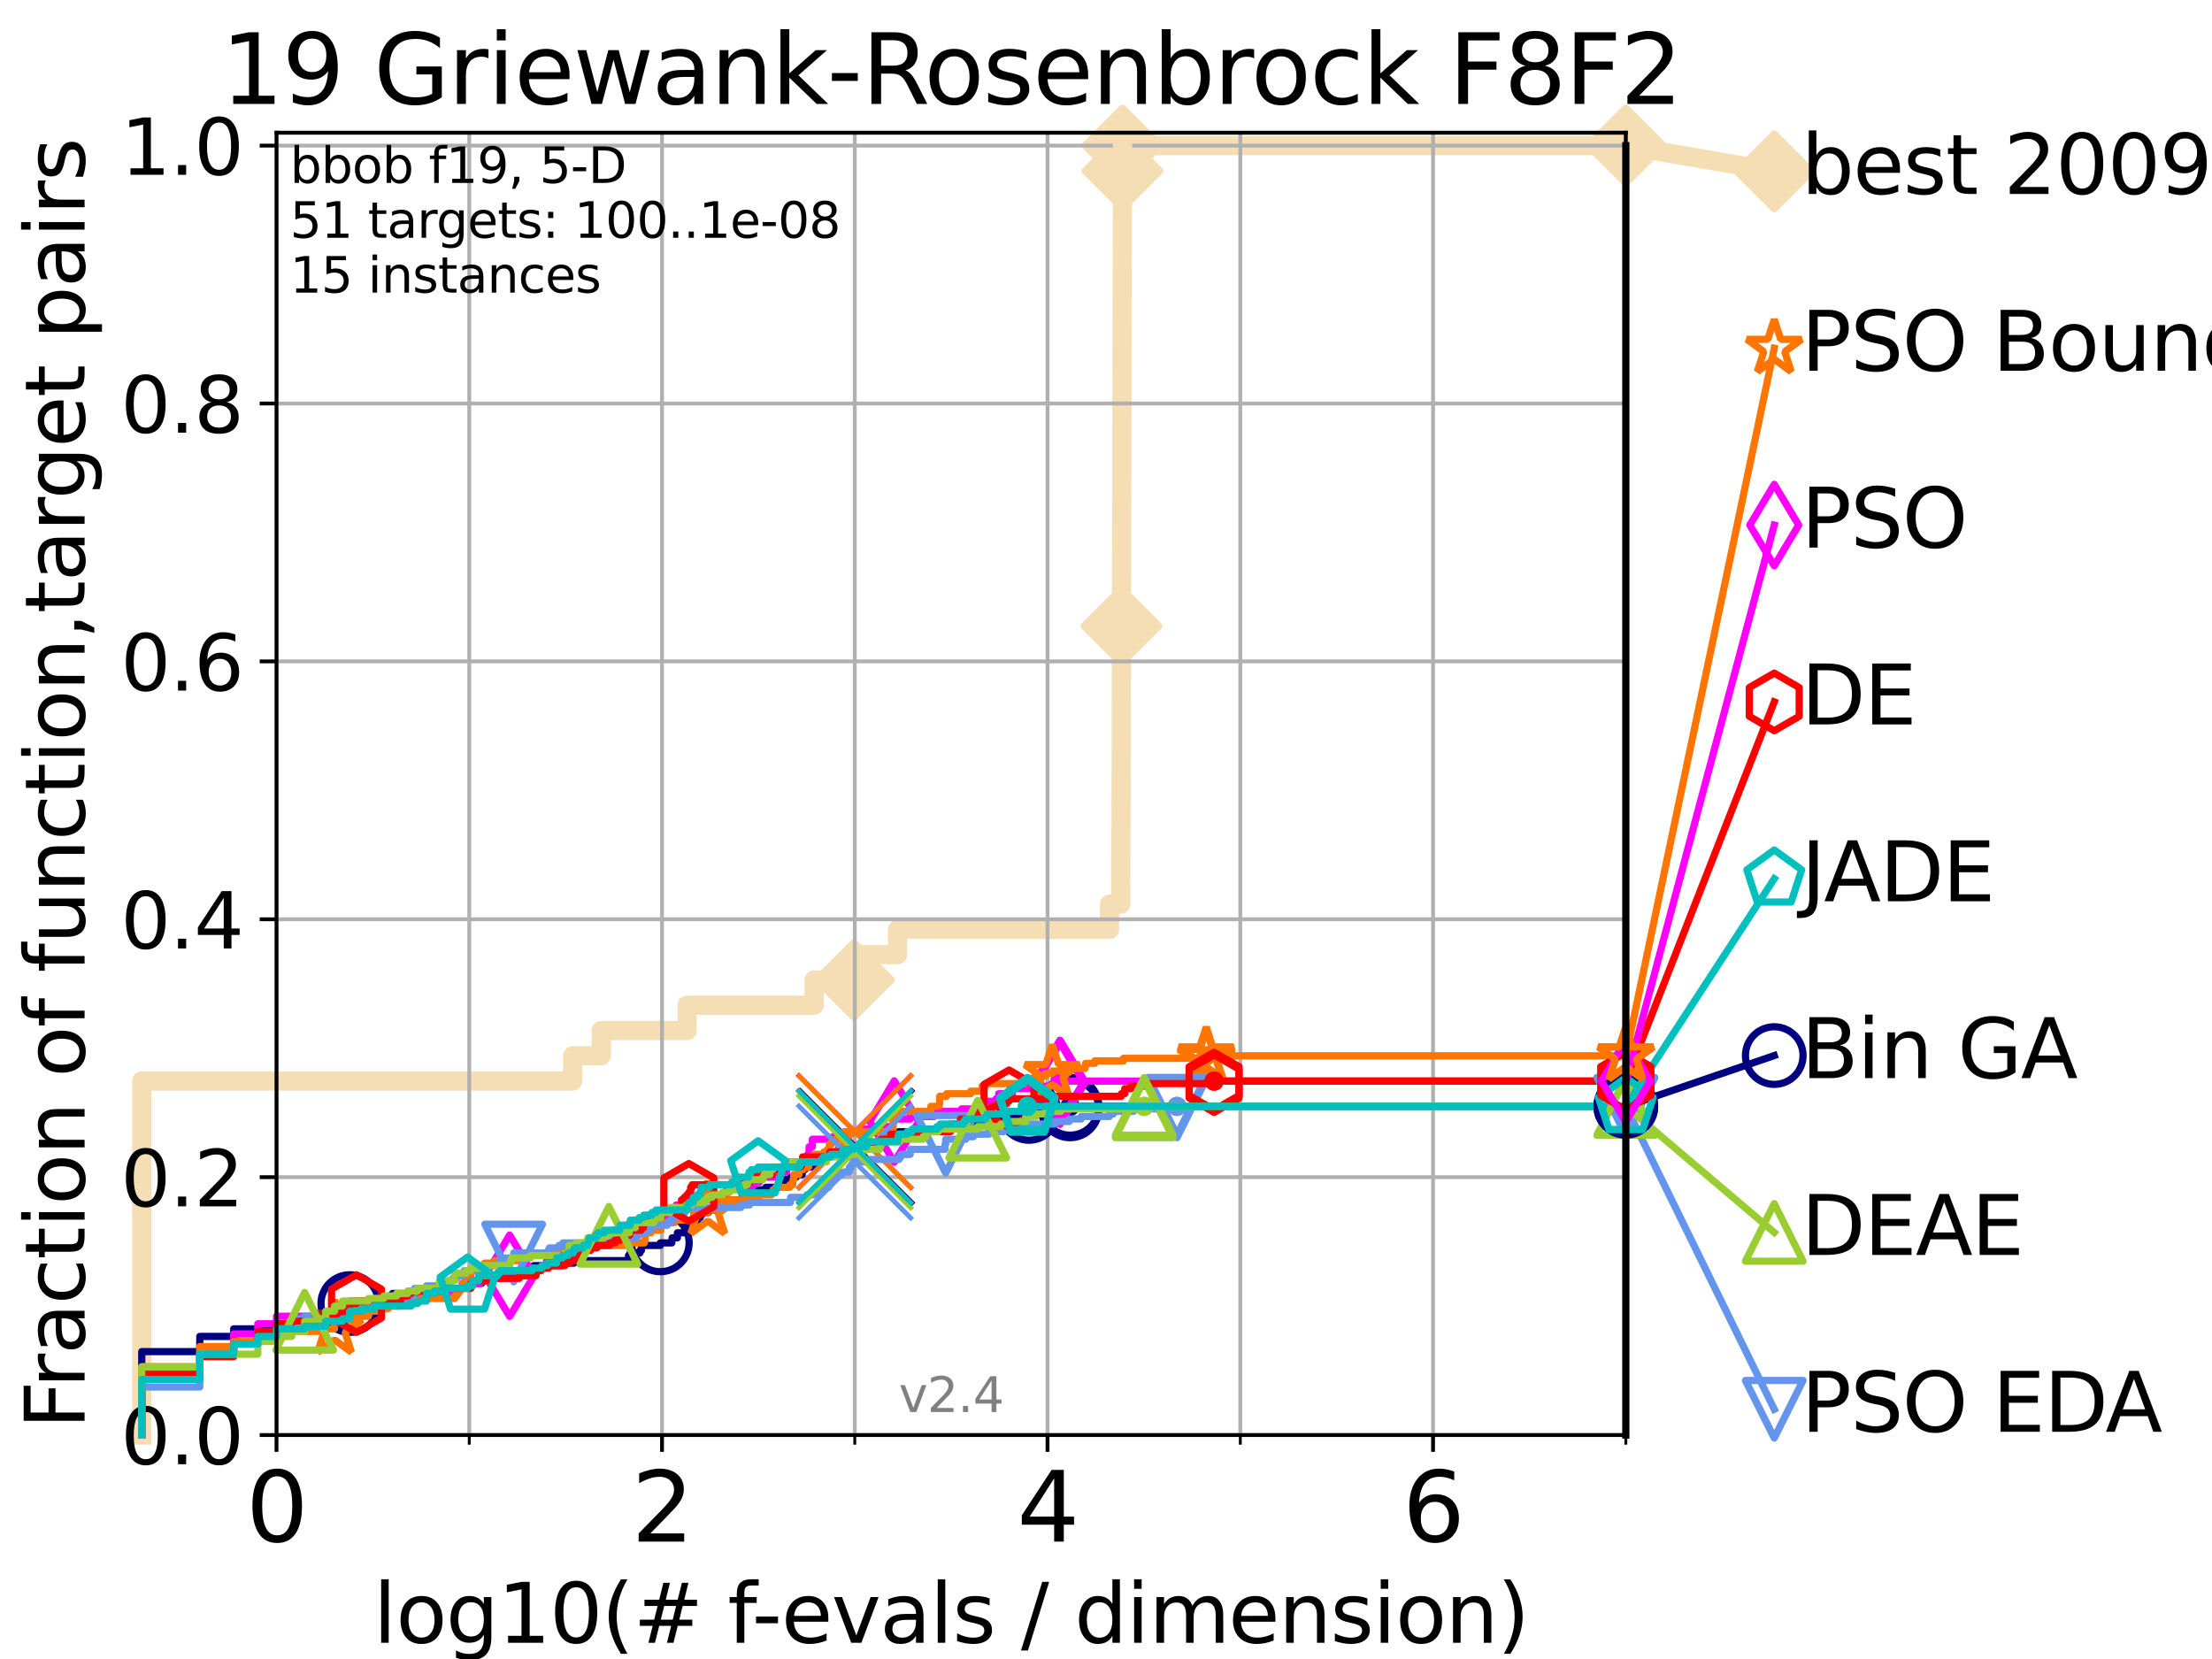 <?xml version="1.0" encoding="utf-8" standalone="no"?>
<!DOCTYPE svg PUBLIC "-//W3C//DTD SVG 1.1//EN"
  "http://www.w3.org/Graphics/SVG/1.1/DTD/svg11.dtd">
<svg height="345.6pt" version="1.1" viewBox="0 0 460.8 345.6" width="460.8pt" xmlns="http://www.w3.org/2000/svg" xmlns:xlink="http://www.w3.org/1999/xlink">
 <defs>
  <style type="text/css">*{stroke-linecap:butt;stroke-linejoin:round;}</style>
 </defs>
 <g id="figure_1">
  <g id="patch_1">
   <path d="M 0 345.6 
L 460.8 345.6 
L 460.8 0 
L 0 0 
z
" style="fill:#ffffff;"/>
  </g>
  <g id="axes_1">
   <g id="patch_2">
    <path d="M 57.6 298.944 
L 338.688 298.944 
L 338.688 27.648 
L 57.6 27.648 
z
" style="fill:#ffffff;"/>
   </g>
   <g id="line2d_1">
    <path d="M 29.533 298.944 
L 29.533 225.208 
L 119.301 225.208 
L 119.301 219.941 
L 125.256 219.941 
L 125.256 214.674 
L 143.144 214.674 
L 143.144 209.407 
L 169.605 209.407 
L 169.605 204.141 
L 177.877 204.141 
L 177.877 198.874 
L 186.972 198.874 
L 186.972 193.607 
L 231.137 193.607 
L 231.137 188.34 
L 233.471 188.34 
L 233.471 183.073 
L 233.491 183.073 
L 233.491 177.806 
L 233.509 177.806 
L 233.509 172.539 
L 233.536 172.539 
L 233.536 167.272 
L 233.553 167.272 
L 233.553 162.006 
L 233.563 162.006 
L 233.563 156.739 
L 233.578 156.739 
L 233.578 151.472 
L 233.585 151.472 
L 233.585 146.205 
L 233.593 146.205 
L 233.593 140.938 
L 233.611 140.938 
L 233.611 135.671 
L 233.623 135.671 
L 233.623 130.404 
L 233.634 130.404 
L 233.634 125.138 
L 233.639 125.138 
L 233.639 119.871 
L 233.647 119.871 
L 233.647 114.604 
L 233.655 114.604 
L 233.655 109.337 
L 233.662 109.337 
L 233.662 104.07 
L 233.683 104.07 
L 233.683 98.803 
L 233.696 98.803 
L 233.696 93.536 
L 233.701 93.536 
L 233.701 88.27 
L 233.708 88.27 
L 233.708 83.003 
L 233.72 83.003 
L 233.72 77.736 
L 233.736 77.736 
L 233.736 72.469 
L 233.752 72.469 
L 233.752 67.202 
L 233.766 67.202 
L 233.766 61.935 
L 233.78 61.935 
L 233.78 56.668 
L 233.791 56.668 
L 233.791 51.402 
L 233.801 51.402 
L 233.801 46.135 
L 233.812 46.135 
L 233.812 40.868 
L 233.825 40.868 
L 233.825 35.601 
L 233.835 35.601 
L 233.835 30.334 
L 338.688 30.334 
" style="fill:none;stroke:#f5deb3;stroke-linecap:square;stroke-width:4;"/>
   </g>
   <g id="line2d_2">
    <defs>
     <path d="M 0 7.778 
L 7.778 0 
L 0 -7.778 
L -7.778 0 
z
" id="ma82f08104e" style="stroke:#f5deb3;stroke-linejoin:miter;stroke-width:1.5;"/>
    </defs>
    <g>
     <use style="fill:#f5deb3;stroke:#f5deb3;stroke-linejoin:miter;stroke-width:1.5;" x="177.877" xlink:href="#ma82f08104e" y="204.141"/>
     <use style="fill:#f5deb3;stroke:#f5deb3;stroke-linejoin:miter;stroke-width:1.5;" x="233.623" xlink:href="#ma82f08104e" y="130.404"/>
     <use style="fill:#f5deb3;stroke:#f5deb3;stroke-linejoin:miter;stroke-width:1.5;" x="233.825" xlink:href="#ma82f08104e" y="35.601"/>
     <use style="fill:#f5deb3;stroke:#f5deb3;stroke-linejoin:miter;stroke-width:1.5;" x="233.835" xlink:href="#ma82f08104e" y="30.334"/>
     <use style="fill:#f5deb3;stroke:#f5deb3;stroke-linejoin:miter;stroke-width:1.5;" x="338.688" xlink:href="#ma82f08104e" y="30.334"/>
    </g>
   </g>
   <g id="line2d_3">
    <path style="fill:none;stroke:#f5deb3;stroke-linecap:square;stroke-width:4;"/>
    <g/>
   </g>
   <g id="line2d_4">
    <path d="M 338.688 30.334 
L 369.608 35.706 
" style="fill:none;stroke:#f5deb3;stroke-linecap:square;stroke-width:4;"/>
    <g>
     <use style="fill:#f5deb3;stroke:#f5deb3;stroke-linejoin:miter;stroke-width:1.5;" x="338.688" xlink:href="#ma82f08104e" y="30.334"/>
     <use style="fill:#f5deb3;stroke:#f5deb3;stroke-linejoin:miter;stroke-width:1.5;" x="369.608" xlink:href="#ma82f08104e" y="35.706"/>
    </g>
   </g>
   <g id="matplotlib.axis_1">
    <g id="xtick_1">
     <g id="line2d_5">
      <path clip-path="url(#p6ea7999fcf)" d="M 57.6 298.944 
L 57.6 27.648 
" style="fill:none;stroke:#b0b0b0;stroke-linecap:square;stroke-width:0.8;"/>
     </g>
     <g id="line2d_6">
      <defs>
       <path d="M 0 0 
L 0 3.5 
" id="me75a42fcee" style="stroke:#000000;stroke-width:0.8;"/>
      </defs>
      <g>
       <use style="stroke:#000000;stroke-width:0.8;" x="57.6" xlink:href="#me75a42fcee" y="298.944"/>
      </g>
     </g>
     <g id="text_1">
      <!-- 0 -->
      <g transform="translate(51.237 321.141)scale(0.2 -0.2)">
       <defs>
        <path d="M 2034 4250 
Q 1547 4250 1301 3770 
Q 1056 3291 1056 2328 
Q 1056 1369 1301 889 
Q 1547 409 2034 409 
Q 2525 409 2770 889 
Q 3016 1369 3016 2328 
Q 3016 3291 2770 3770 
Q 2525 4250 2034 4250 
z
M 2034 4750 
Q 2819 4750 3233 4129 
Q 3647 3509 3647 2328 
Q 3647 1150 3233 529 
Q 2819 -91 2034 -91 
Q 1250 -91 836 529 
Q 422 1150 422 2328 
Q 422 3509 836 4129 
Q 1250 4750 2034 4750 
z
" id="DejaVuSans-30" transform="scale(0.016)"/>
       </defs>
       <use xlink:href="#DejaVuSans-30"/>
      </g>
     </g>
    </g>
    <g id="xtick_2">
     <g id="line2d_7">
      <path clip-path="url(#p6ea7999fcf)" d="M 137.911 298.944 
L 137.911 27.648 
" style="fill:none;stroke:#b0b0b0;stroke-linecap:square;stroke-width:0.8;"/>
     </g>
     <g id="line2d_8">
      <g>
       <use style="stroke:#000000;stroke-width:0.8;" x="137.911" xlink:href="#me75a42fcee" y="298.944"/>
      </g>
     </g>
     <g id="text_2">
      <!-- 2 -->
      <g transform="translate(131.548 321.141)scale(0.2 -0.2)">
       <defs>
        <path d="M 1228 531 
L 3431 531 
L 3431 0 
L 469 0 
L 469 531 
Q 828 903 1448 1529 
Q 2069 2156 2228 2338 
Q 2531 2678 2651 2914 
Q 2772 3150 2772 3378 
Q 2772 3750 2511 3984 
Q 2250 4219 1831 4219 
Q 1534 4219 1204 4116 
Q 875 4013 500 3803 
L 500 4441 
Q 881 4594 1212 4672 
Q 1544 4750 1819 4750 
Q 2544 4750 2975 4387 
Q 3406 4025 3406 3419 
Q 3406 3131 3298 2873 
Q 3191 2616 2906 2266 
Q 2828 2175 2409 1742 
Q 1991 1309 1228 531 
z
" id="DejaVuSans-32" transform="scale(0.016)"/>
       </defs>
       <use xlink:href="#DejaVuSans-32"/>
      </g>
     </g>
    </g>
    <g id="xtick_3">
     <g id="line2d_9">
      <path clip-path="url(#p6ea7999fcf)" d="M 218.222 298.944 
L 218.222 27.648 
" style="fill:none;stroke:#b0b0b0;stroke-linecap:square;stroke-width:0.8;"/>
     </g>
     <g id="line2d_10">
      <g>
       <use style="stroke:#000000;stroke-width:0.8;" x="218.222" xlink:href="#me75a42fcee" y="298.944"/>
      </g>
     </g>
     <g id="text_3">
      <!-- 4 -->
      <g transform="translate(211.859 321.141)scale(0.2 -0.2)">
       <defs>
        <path d="M 2419 4116 
L 825 1625 
L 2419 1625 
L 2419 4116 
z
M 2253 4666 
L 3047 4666 
L 3047 1625 
L 3713 1625 
L 3713 1100 
L 3047 1100 
L 3047 0 
L 2419 0 
L 2419 1100 
L 313 1100 
L 313 1709 
L 2253 4666 
z
" id="DejaVuSans-34" transform="scale(0.016)"/>
       </defs>
       <use xlink:href="#DejaVuSans-34"/>
      </g>
     </g>
    </g>
    <g id="xtick_4">
     <g id="line2d_11">
      <path clip-path="url(#p6ea7999fcf)" d="M 298.533 298.944 
L 298.533 27.648 
" style="fill:none;stroke:#b0b0b0;stroke-linecap:square;stroke-width:0.8;"/>
     </g>
     <g id="line2d_12">
      <g>
       <use style="stroke:#000000;stroke-width:0.8;" x="298.533" xlink:href="#me75a42fcee" y="298.944"/>
      </g>
     </g>
     <g id="text_4">
      <!-- 6 -->
      <g transform="translate(292.17 321.141)scale(0.2 -0.2)">
       <defs>
        <path d="M 2113 2584 
Q 1688 2584 1439 2293 
Q 1191 2003 1191 1497 
Q 1191 994 1439 701 
Q 1688 409 2113 409 
Q 2538 409 2786 701 
Q 3034 994 3034 1497 
Q 3034 2003 2786 2293 
Q 2538 2584 2113 2584 
z
M 3366 4563 
L 3366 3988 
Q 3128 4100 2886 4159 
Q 2644 4219 2406 4219 
Q 1781 4219 1451 3797 
Q 1122 3375 1075 2522 
Q 1259 2794 1537 2939 
Q 1816 3084 2150 3084 
Q 2853 3084 3261 2657 
Q 3669 2231 3669 1497 
Q 3669 778 3244 343 
Q 2819 -91 2113 -91 
Q 1303 -91 875 529 
Q 447 1150 447 2328 
Q 447 3434 972 4092 
Q 1497 4750 2381 4750 
Q 2619 4750 2861 4703 
Q 3103 4656 3366 4563 
z
" id="DejaVuSans-36" transform="scale(0.016)"/>
       </defs>
       <use xlink:href="#DejaVuSans-36"/>
      </g>
     </g>
    </g>
    <g id="xtick_5">
     <g id="line2d_13">
      <path clip-path="url(#p6ea7999fcf)" d="M 97.755 298.944 
L 97.755 27.648 
" style="fill:none;stroke:#b0b0b0;stroke-linecap:square;stroke-width:0.8;"/>
     </g>
     <g id="line2d_14">
      <defs>
       <path d="M 0 0 
L 0 2 
" id="mcbf83636b1" style="stroke:#000000;stroke-width:0.6;"/>
      </defs>
      <g>
       <use style="stroke:#000000;stroke-width:0.6;" x="97.755" xlink:href="#mcbf83636b1" y="298.944"/>
      </g>
     </g>
    </g>
    <g id="xtick_6">
     <g id="line2d_15">
      <path clip-path="url(#p6ea7999fcf)" d="M 178.066 298.944 
L 178.066 27.648 
" style="fill:none;stroke:#b0b0b0;stroke-linecap:square;stroke-width:0.8;"/>
     </g>
     <g id="line2d_16">
      <g>
       <use style="stroke:#000000;stroke-width:0.6;" x="178.066" xlink:href="#mcbf83636b1" y="298.944"/>
      </g>
     </g>
    </g>
    <g id="xtick_7">
     <g id="line2d_17">
      <path clip-path="url(#p6ea7999fcf)" d="M 258.377 298.944 
L 258.377 27.648 
" style="fill:none;stroke:#b0b0b0;stroke-linecap:square;stroke-width:0.8;"/>
     </g>
     <g id="line2d_18">
      <g>
       <use style="stroke:#000000;stroke-width:0.6;" x="258.377" xlink:href="#mcbf83636b1" y="298.944"/>
      </g>
     </g>
    </g>
    <g id="xtick_8">
     <g id="line2d_19">
      <path clip-path="url(#p6ea7999fcf)" d="M 338.688 298.944 
L 338.688 27.648 
" style="fill:none;stroke:#b0b0b0;stroke-linecap:square;stroke-width:0.8;"/>
     </g>
     <g id="line2d_20">
      <g>
       <use style="stroke:#000000;stroke-width:0.6;" x="338.688" xlink:href="#mcbf83636b1" y="298.944"/>
      </g>
     </g>
    </g>
    <g id="text_5">
     <!-- log10(# f-evals / dimension) -->
     <g transform="translate(77.764 342.218)scale(0.17 -0.17)">
      <defs>
       <path d="M 603 4863 
L 1178 4863 
L 1178 0 
L 603 0 
L 603 4863 
z
" id="DejaVuSans-6c" transform="scale(0.016)"/>
       <path d="M 1959 3097 
Q 1497 3097 1228 2736 
Q 959 2375 959 1747 
Q 959 1119 1226 758 
Q 1494 397 1959 397 
Q 2419 397 2687 759 
Q 2956 1122 2956 1747 
Q 2956 2369 2687 2733 
Q 2419 3097 1959 3097 
z
M 1959 3584 
Q 2709 3584 3137 3096 
Q 3566 2609 3566 1747 
Q 3566 888 3137 398 
Q 2709 -91 1959 -91 
Q 1206 -91 779 398 
Q 353 888 353 1747 
Q 353 2609 779 3096 
Q 1206 3584 1959 3584 
z
" id="DejaVuSans-6f" transform="scale(0.016)"/>
       <path d="M 2906 1791 
Q 2906 2416 2648 2759 
Q 2391 3103 1925 3103 
Q 1463 3103 1205 2759 
Q 947 2416 947 1791 
Q 947 1169 1205 825 
Q 1463 481 1925 481 
Q 2391 481 2648 825 
Q 2906 1169 2906 1791 
z
M 3481 434 
Q 3481 -459 3084 -895 
Q 2688 -1331 1869 -1331 
Q 1566 -1331 1297 -1286 
Q 1028 -1241 775 -1147 
L 775 -588 
Q 1028 -725 1275 -790 
Q 1522 -856 1778 -856 
Q 2344 -856 2625 -561 
Q 2906 -266 2906 331 
L 2906 616 
Q 2728 306 2450 153 
Q 2172 0 1784 0 
Q 1141 0 747 490 
Q 353 981 353 1791 
Q 353 2603 747 3093 
Q 1141 3584 1784 3584 
Q 2172 3584 2450 3431 
Q 2728 3278 2906 2969 
L 2906 3500 
L 3481 3500 
L 3481 434 
z
" id="DejaVuSans-67" transform="scale(0.016)"/>
       <path d="M 794 531 
L 1825 531 
L 1825 4091 
L 703 3866 
L 703 4441 
L 1819 4666 
L 2450 4666 
L 2450 531 
L 3481 531 
L 3481 0 
L 794 0 
L 794 531 
z
" id="DejaVuSans-31" transform="scale(0.016)"/>
       <path d="M 1984 4856 
Q 1566 4138 1362 3434 
Q 1159 2731 1159 2009 
Q 1159 1288 1364 580 
Q 1569 -128 1984 -844 
L 1484 -844 
Q 1016 -109 783 600 
Q 550 1309 550 2009 
Q 550 2706 781 3412 
Q 1013 4119 1484 4856 
L 1984 4856 
z
" id="DejaVuSans-28" transform="scale(0.016)"/>
       <path d="M 3272 2816 
L 2363 2816 
L 2100 1772 
L 3016 1772 
L 3272 2816 
z
M 2803 4594 
L 2478 3297 
L 3391 3297 
L 3719 4594 
L 4219 4594 
L 3897 3297 
L 4872 3297 
L 4872 2816 
L 3775 2816 
L 3519 1772 
L 4513 1772 
L 4513 1294 
L 3397 1294 
L 3072 0 
L 2572 0 
L 2894 1294 
L 1978 1294 
L 1656 0 
L 1153 0 
L 1478 1294 
L 494 1294 
L 494 1772 
L 1594 1772 
L 1856 2816 
L 850 2816 
L 850 3297 
L 1978 3297 
L 2297 4594 
L 2803 4594 
z
" id="DejaVuSans-23" transform="scale(0.016)"/>
       <path id="DejaVuSans-20" transform="scale(0.016)"/>
       <path d="M 2375 4863 
L 2375 4384 
L 1825 4384 
Q 1516 4384 1395 4259 
Q 1275 4134 1275 3809 
L 1275 3500 
L 2222 3500 
L 2222 3053 
L 1275 3053 
L 1275 0 
L 697 0 
L 697 3053 
L 147 3053 
L 147 3500 
L 697 3500 
L 697 3744 
Q 697 4328 969 4595 
Q 1241 4863 1831 4863 
L 2375 4863 
z
" id="DejaVuSans-66" transform="scale(0.016)"/>
       <path d="M 313 2009 
L 1997 2009 
L 1997 1497 
L 313 1497 
L 313 2009 
z
" id="DejaVuSans-2d" transform="scale(0.016)"/>
       <path d="M 3597 1894 
L 3597 1613 
L 953 1613 
Q 991 1019 1311 708 
Q 1631 397 2203 397 
Q 2534 397 2845 478 
Q 3156 559 3463 722 
L 3463 178 
Q 3153 47 2828 -22 
Q 2503 -91 2169 -91 
Q 1331 -91 842 396 
Q 353 884 353 1716 
Q 353 2575 817 3079 
Q 1281 3584 2069 3584 
Q 2775 3584 3186 3129 
Q 3597 2675 3597 1894 
z
M 3022 2063 
Q 3016 2534 2758 2815 
Q 2500 3097 2075 3097 
Q 1594 3097 1305 2825 
Q 1016 2553 972 2059 
L 3022 2063 
z
" id="DejaVuSans-65" transform="scale(0.016)"/>
       <path d="M 191 3500 
L 800 3500 
L 1894 563 
L 2988 3500 
L 3597 3500 
L 2284 0 
L 1503 0 
L 191 3500 
z
" id="DejaVuSans-76" transform="scale(0.016)"/>
       <path d="M 2194 1759 
Q 1497 1759 1228 1600 
Q 959 1441 959 1056 
Q 959 750 1161 570 
Q 1363 391 1709 391 
Q 2188 391 2477 730 
Q 2766 1069 2766 1631 
L 2766 1759 
L 2194 1759 
z
M 3341 1997 
L 3341 0 
L 2766 0 
L 2766 531 
Q 2569 213 2275 61 
Q 1981 -91 1556 -91 
Q 1019 -91 701 211 
Q 384 513 384 1019 
Q 384 1609 779 1909 
Q 1175 2209 1959 2209 
L 2766 2209 
L 2766 2266 
Q 2766 2663 2505 2880 
Q 2244 3097 1772 3097 
Q 1472 3097 1187 3025 
Q 903 2953 641 2809 
L 641 3341 
Q 956 3463 1253 3523 
Q 1550 3584 1831 3584 
Q 2591 3584 2966 3190 
Q 3341 2797 3341 1997 
z
" id="DejaVuSans-61" transform="scale(0.016)"/>
       <path d="M 2834 3397 
L 2834 2853 
Q 2591 2978 2328 3040 
Q 2066 3103 1784 3103 
Q 1356 3103 1142 2972 
Q 928 2841 928 2578 
Q 928 2378 1081 2264 
Q 1234 2150 1697 2047 
L 1894 2003 
Q 2506 1872 2764 1633 
Q 3022 1394 3022 966 
Q 3022 478 2636 193 
Q 2250 -91 1575 -91 
Q 1294 -91 989 -36 
Q 684 19 347 128 
L 347 722 
Q 666 556 975 473 
Q 1284 391 1588 391 
Q 1994 391 2212 530 
Q 2431 669 2431 922 
Q 2431 1156 2273 1281 
Q 2116 1406 1581 1522 
L 1381 1569 
Q 847 1681 609 1914 
Q 372 2147 372 2553 
Q 372 3047 722 3315 
Q 1072 3584 1716 3584 
Q 2034 3584 2315 3537 
Q 2597 3491 2834 3397 
z
" id="DejaVuSans-73" transform="scale(0.016)"/>
       <path d="M 1625 4666 
L 2156 4666 
L 531 -594 
L 0 -594 
L 1625 4666 
z
" id="DejaVuSans-2f" transform="scale(0.016)"/>
       <path d="M 2906 2969 
L 2906 4863 
L 3481 4863 
L 3481 0 
L 2906 0 
L 2906 525 
Q 2725 213 2448 61 
Q 2172 -91 1784 -91 
Q 1150 -91 751 415 
Q 353 922 353 1747 
Q 353 2572 751 3078 
Q 1150 3584 1784 3584 
Q 2172 3584 2448 3432 
Q 2725 3281 2906 2969 
z
M 947 1747 
Q 947 1113 1208 752 
Q 1469 391 1925 391 
Q 2381 391 2643 752 
Q 2906 1113 2906 1747 
Q 2906 2381 2643 2742 
Q 2381 3103 1925 3103 
Q 1469 3103 1208 2742 
Q 947 2381 947 1747 
z
" id="DejaVuSans-64" transform="scale(0.016)"/>
       <path d="M 603 3500 
L 1178 3500 
L 1178 0 
L 603 0 
L 603 3500 
z
M 603 4863 
L 1178 4863 
L 1178 4134 
L 603 4134 
L 603 4863 
z
" id="DejaVuSans-69" transform="scale(0.016)"/>
       <path d="M 3328 2828 
Q 3544 3216 3844 3400 
Q 4144 3584 4550 3584 
Q 5097 3584 5394 3201 
Q 5691 2819 5691 2113 
L 5691 0 
L 5113 0 
L 5113 2094 
Q 5113 2597 4934 2840 
Q 4756 3084 4391 3084 
Q 3944 3084 3684 2787 
Q 3425 2491 3425 1978 
L 3425 0 
L 2847 0 
L 2847 2094 
Q 2847 2600 2669 2842 
Q 2491 3084 2119 3084 
Q 1678 3084 1418 2786 
Q 1159 2488 1159 1978 
L 1159 0 
L 581 0 
L 581 3500 
L 1159 3500 
L 1159 2956 
Q 1356 3278 1631 3431 
Q 1906 3584 2284 3584 
Q 2666 3584 2933 3390 
Q 3200 3197 3328 2828 
z
" id="DejaVuSans-6d" transform="scale(0.016)"/>
       <path d="M 3513 2113 
L 3513 0 
L 2938 0 
L 2938 2094 
Q 2938 2591 2744 2837 
Q 2550 3084 2163 3084 
Q 1697 3084 1428 2787 
Q 1159 2491 1159 1978 
L 1159 0 
L 581 0 
L 581 3500 
L 1159 3500 
L 1159 2956 
Q 1366 3272 1645 3428 
Q 1925 3584 2291 3584 
Q 2894 3584 3203 3211 
Q 3513 2838 3513 2113 
z
" id="DejaVuSans-6e" transform="scale(0.016)"/>
       <path d="M 513 4856 
L 1013 4856 
Q 1481 4119 1714 3412 
Q 1947 2706 1947 2009 
Q 1947 1309 1714 600 
Q 1481 -109 1013 -844 
L 513 -844 
Q 928 -128 1133 580 
Q 1338 1288 1338 2009 
Q 1338 2731 1133 3434 
Q 928 4138 513 4856 
z
" id="DejaVuSans-29" transform="scale(0.016)"/>
      </defs>
      <use xlink:href="#DejaVuSans-6c"/>
      <use x="27.783" xlink:href="#DejaVuSans-6f"/>
      <use x="88.965" xlink:href="#DejaVuSans-67"/>
      <use x="152.441" xlink:href="#DejaVuSans-31"/>
      <use x="216.064" xlink:href="#DejaVuSans-30"/>
      <use x="279.688" xlink:href="#DejaVuSans-28"/>
      <use x="318.701" xlink:href="#DejaVuSans-23"/>
      <use x="402.49" xlink:href="#DejaVuSans-20"/>
      <use x="434.277" xlink:href="#DejaVuSans-66"/>
      <use x="463.982" xlink:href="#DejaVuSans-2d"/>
      <use x="500.066" xlink:href="#DejaVuSans-65"/>
      <use x="561.59" xlink:href="#DejaVuSans-76"/>
      <use x="620.77" xlink:href="#DejaVuSans-61"/>
      <use x="682.049" xlink:href="#DejaVuSans-6c"/>
      <use x="709.832" xlink:href="#DejaVuSans-73"/>
      <use x="761.932" xlink:href="#DejaVuSans-20"/>
      <use x="793.719" xlink:href="#DejaVuSans-2f"/>
      <use x="827.41" xlink:href="#DejaVuSans-20"/>
      <use x="859.197" xlink:href="#DejaVuSans-64"/>
      <use x="922.674" xlink:href="#DejaVuSans-69"/>
      <use x="950.457" xlink:href="#DejaVuSans-6d"/>
      <use x="1047.869" xlink:href="#DejaVuSans-65"/>
      <use x="1109.393" xlink:href="#DejaVuSans-6e"/>
      <use x="1172.771" xlink:href="#DejaVuSans-73"/>
      <use x="1224.871" xlink:href="#DejaVuSans-69"/>
      <use x="1252.654" xlink:href="#DejaVuSans-6f"/>
      <use x="1313.836" xlink:href="#DejaVuSans-6e"/>
      <use x="1377.215" xlink:href="#DejaVuSans-29"/>
     </g>
    </g>
   </g>
   <g id="matplotlib.axis_2">
    <g id="ytick_1">
     <g id="line2d_21">
      <path clip-path="url(#p6ea7999fcf)" d="M 57.6 298.944 
L 338.688 298.944 
" style="fill:none;stroke:#b0b0b0;stroke-linecap:square;stroke-width:0.8;"/>
     </g>
     <g id="line2d_22">
      <defs>
       <path d="M 0 0 
L -3.5 0 
" id="ma8fe61be89" style="stroke:#000000;stroke-width:0.8;"/>
      </defs>
      <g>
       <use style="stroke:#000000;stroke-width:0.8;" x="57.6" xlink:href="#ma8fe61be89" y="298.944"/>
      </g>
     </g>
     <g id="text_6">
      <!-- 0.0 -->
      <g transform="translate(25.155 305.023)scale(0.16 -0.16)">
       <defs>
        <path d="M 684 794 
L 1344 794 
L 1344 0 
L 684 0 
L 684 794 
z
" id="DejaVuSans-2e" transform="scale(0.016)"/>
       </defs>
       <use xlink:href="#DejaVuSans-30"/>
       <use x="63.623" xlink:href="#DejaVuSans-2e"/>
       <use x="95.41" xlink:href="#DejaVuSans-30"/>
      </g>
     </g>
    </g>
    <g id="ytick_2">
     <g id="line2d_23">
      <path clip-path="url(#p6ea7999fcf)" d="M 57.6 245.222 
L 338.688 245.222 
" style="fill:none;stroke:#b0b0b0;stroke-linecap:square;stroke-width:0.8;"/>
     </g>
     <g id="line2d_24">
      <g>
       <use style="stroke:#000000;stroke-width:0.8;" x="57.6" xlink:href="#ma8fe61be89" y="245.222"/>
      </g>
     </g>
     <g id="text_7">
      <!-- 0.2 -->
      <g transform="translate(25.155 251.301)scale(0.16 -0.16)">
       <use xlink:href="#DejaVuSans-30"/>
       <use x="63.623" xlink:href="#DejaVuSans-2e"/>
       <use x="95.41" xlink:href="#DejaVuSans-32"/>
      </g>
     </g>
    </g>
    <g id="ytick_3">
     <g id="line2d_25">
      <path clip-path="url(#p6ea7999fcf)" d="M 57.6 191.5 
L 338.688 191.5 
" style="fill:none;stroke:#b0b0b0;stroke-linecap:square;stroke-width:0.8;"/>
     </g>
     <g id="line2d_26">
      <g>
       <use style="stroke:#000000;stroke-width:0.8;" x="57.6" xlink:href="#ma8fe61be89" y="191.5"/>
      </g>
     </g>
     <g id="text_8">
      <!-- 0.4 -->
      <g transform="translate(25.155 197.579)scale(0.16 -0.16)">
       <use xlink:href="#DejaVuSans-30"/>
       <use x="63.623" xlink:href="#DejaVuSans-2e"/>
       <use x="95.41" xlink:href="#DejaVuSans-34"/>
      </g>
     </g>
    </g>
    <g id="ytick_4">
     <g id="line2d_27">
      <path clip-path="url(#p6ea7999fcf)" d="M 57.6 137.778 
L 338.688 137.778 
" style="fill:none;stroke:#b0b0b0;stroke-linecap:square;stroke-width:0.8;"/>
     </g>
     <g id="line2d_28">
      <g>
       <use style="stroke:#000000;stroke-width:0.8;" x="57.6" xlink:href="#ma8fe61be89" y="137.778"/>
      </g>
     </g>
     <g id="text_9">
      <!-- 0.6 -->
      <g transform="translate(25.155 143.857)scale(0.16 -0.16)">
       <use xlink:href="#DejaVuSans-30"/>
       <use x="63.623" xlink:href="#DejaVuSans-2e"/>
       <use x="95.41" xlink:href="#DejaVuSans-36"/>
      </g>
     </g>
    </g>
    <g id="ytick_5">
     <g id="line2d_29">
      <path clip-path="url(#p6ea7999fcf)" d="M 57.6 84.056 
L 338.688 84.056 
" style="fill:none;stroke:#b0b0b0;stroke-linecap:square;stroke-width:0.8;"/>
     </g>
     <g id="line2d_30">
      <g>
       <use style="stroke:#000000;stroke-width:0.8;" x="57.6" xlink:href="#ma8fe61be89" y="84.056"/>
      </g>
     </g>
     <g id="text_10">
      <!-- 0.8 -->
      <g transform="translate(25.155 90.135)scale(0.16 -0.16)">
       <defs>
        <path d="M 2034 2216 
Q 1584 2216 1326 1975 
Q 1069 1734 1069 1313 
Q 1069 891 1326 650 
Q 1584 409 2034 409 
Q 2484 409 2743 651 
Q 3003 894 3003 1313 
Q 3003 1734 2745 1975 
Q 2488 2216 2034 2216 
z
M 1403 2484 
Q 997 2584 770 2862 
Q 544 3141 544 3541 
Q 544 4100 942 4425 
Q 1341 4750 2034 4750 
Q 2731 4750 3128 4425 
Q 3525 4100 3525 3541 
Q 3525 3141 3298 2862 
Q 3072 2584 2669 2484 
Q 3125 2378 3379 2068 
Q 3634 1759 3634 1313 
Q 3634 634 3220 271 
Q 2806 -91 2034 -91 
Q 1263 -91 848 271 
Q 434 634 434 1313 
Q 434 1759 690 2068 
Q 947 2378 1403 2484 
z
M 1172 3481 
Q 1172 3119 1398 2916 
Q 1625 2713 2034 2713 
Q 2441 2713 2670 2916 
Q 2900 3119 2900 3481 
Q 2900 3844 2670 4047 
Q 2441 4250 2034 4250 
Q 1625 4250 1398 4047 
Q 1172 3844 1172 3481 
z
" id="DejaVuSans-38" transform="scale(0.016)"/>
       </defs>
       <use xlink:href="#DejaVuSans-30"/>
       <use x="63.623" xlink:href="#DejaVuSans-2e"/>
       <use x="95.41" xlink:href="#DejaVuSans-38"/>
      </g>
     </g>
    </g>
    <g id="ytick_6">
     <g id="line2d_31">
      <path clip-path="url(#p6ea7999fcf)" d="M 57.6 30.334 
L 338.688 30.334 
" style="fill:none;stroke:#b0b0b0;stroke-linecap:square;stroke-width:0.8;"/>
     </g>
     <g id="line2d_32">
      <g>
       <use style="stroke:#000000;stroke-width:0.8;" x="57.6" xlink:href="#ma8fe61be89" y="30.334"/>
      </g>
     </g>
     <g id="text_11">
      <!-- 1.0 -->
      <g transform="translate(25.155 36.413)scale(0.16 -0.16)">
       <use xlink:href="#DejaVuSans-31"/>
       <use x="63.623" xlink:href="#DejaVuSans-2e"/>
       <use x="95.41" xlink:href="#DejaVuSans-30"/>
      </g>
     </g>
    </g>
    <g id="text_12">
     <!-- Fraction of function,target pairs -->
     <g transform="translate(17.62 297.681)rotate(-90)scale(0.17 -0.17)">
      <defs>
       <path d="M 628 4666 
L 3309 4666 
L 3309 4134 
L 1259 4134 
L 1259 2759 
L 3109 2759 
L 3109 2228 
L 1259 2228 
L 1259 0 
L 628 0 
L 628 4666 
z
" id="DejaVuSans-46" transform="scale(0.016)"/>
       <path d="M 2631 2963 
Q 2534 3019 2420 3045 
Q 2306 3072 2169 3072 
Q 1681 3072 1420 2755 
Q 1159 2438 1159 1844 
L 1159 0 
L 581 0 
L 581 3500 
L 1159 3500 
L 1159 2956 
Q 1341 3275 1631 3429 
Q 1922 3584 2338 3584 
Q 2397 3584 2469 3576 
Q 2541 3569 2628 3553 
L 2631 2963 
z
" id="DejaVuSans-72" transform="scale(0.016)"/>
       <path d="M 3122 3366 
L 3122 2828 
Q 2878 2963 2633 3030 
Q 2388 3097 2138 3097 
Q 1578 3097 1268 2742 
Q 959 2388 959 1747 
Q 959 1106 1268 751 
Q 1578 397 2138 397 
Q 2388 397 2633 464 
Q 2878 531 3122 666 
L 3122 134 
Q 2881 22 2623 -34 
Q 2366 -91 2075 -91 
Q 1284 -91 818 406 
Q 353 903 353 1747 
Q 353 2603 823 3093 
Q 1294 3584 2113 3584 
Q 2378 3584 2631 3529 
Q 2884 3475 3122 3366 
z
" id="DejaVuSans-63" transform="scale(0.016)"/>
       <path d="M 1172 4494 
L 1172 3500 
L 2356 3500 
L 2356 3053 
L 1172 3053 
L 1172 1153 
Q 1172 725 1289 603 
Q 1406 481 1766 481 
L 2356 481 
L 2356 0 
L 1766 0 
Q 1100 0 847 248 
Q 594 497 594 1153 
L 594 3053 
L 172 3053 
L 172 3500 
L 594 3500 
L 594 4494 
L 1172 4494 
z
" id="DejaVuSans-74" transform="scale(0.016)"/>
       <path d="M 544 1381 
L 544 3500 
L 1119 3500 
L 1119 1403 
Q 1119 906 1312 657 
Q 1506 409 1894 409 
Q 2359 409 2629 706 
Q 2900 1003 2900 1516 
L 2900 3500 
L 3475 3500 
L 3475 0 
L 2900 0 
L 2900 538 
Q 2691 219 2414 64 
Q 2138 -91 1772 -91 
Q 1169 -91 856 284 
Q 544 659 544 1381 
z
M 1991 3584 
L 1991 3584 
z
" id="DejaVuSans-75" transform="scale(0.016)"/>
       <path d="M 750 794 
L 1409 794 
L 1409 256 
L 897 -744 
L 494 -744 
L 750 256 
L 750 794 
z
" id="DejaVuSans-2c" transform="scale(0.016)"/>
       <path d="M 1159 525 
L 1159 -1331 
L 581 -1331 
L 581 3500 
L 1159 3500 
L 1159 2969 
Q 1341 3281 1617 3432 
Q 1894 3584 2278 3584 
Q 2916 3584 3314 3078 
Q 3713 2572 3713 1747 
Q 3713 922 3314 415 
Q 2916 -91 2278 -91 
Q 1894 -91 1617 61 
Q 1341 213 1159 525 
z
M 3116 1747 
Q 3116 2381 2855 2742 
Q 2594 3103 2138 3103 
Q 1681 3103 1420 2742 
Q 1159 2381 1159 1747 
Q 1159 1113 1420 752 
Q 1681 391 2138 391 
Q 2594 391 2855 752 
Q 3116 1113 3116 1747 
z
" id="DejaVuSans-70" transform="scale(0.016)"/>
      </defs>
      <use xlink:href="#DejaVuSans-46"/>
      <use x="50.27" xlink:href="#DejaVuSans-72"/>
      <use x="91.383" xlink:href="#DejaVuSans-61"/>
      <use x="152.662" xlink:href="#DejaVuSans-63"/>
      <use x="207.643" xlink:href="#DejaVuSans-74"/>
      <use x="246.852" xlink:href="#DejaVuSans-69"/>
      <use x="274.635" xlink:href="#DejaVuSans-6f"/>
      <use x="335.816" xlink:href="#DejaVuSans-6e"/>
      <use x="399.195" xlink:href="#DejaVuSans-20"/>
      <use x="430.982" xlink:href="#DejaVuSans-6f"/>
      <use x="492.164" xlink:href="#DejaVuSans-66"/>
      <use x="527.369" xlink:href="#DejaVuSans-20"/>
      <use x="559.156" xlink:href="#DejaVuSans-66"/>
      <use x="594.361" xlink:href="#DejaVuSans-75"/>
      <use x="657.74" xlink:href="#DejaVuSans-6e"/>
      <use x="721.119" xlink:href="#DejaVuSans-63"/>
      <use x="776.1" xlink:href="#DejaVuSans-74"/>
      <use x="815.309" xlink:href="#DejaVuSans-69"/>
      <use x="843.092" xlink:href="#DejaVuSans-6f"/>
      <use x="904.273" xlink:href="#DejaVuSans-6e"/>
      <use x="967.652" xlink:href="#DejaVuSans-2c"/>
      <use x="999.439" xlink:href="#DejaVuSans-74"/>
      <use x="1038.648" xlink:href="#DejaVuSans-61"/>
      <use x="1099.928" xlink:href="#DejaVuSans-72"/>
      <use x="1139.291" xlink:href="#DejaVuSans-67"/>
      <use x="1202.768" xlink:href="#DejaVuSans-65"/>
      <use x="1264.291" xlink:href="#DejaVuSans-74"/>
      <use x="1303.5" xlink:href="#DejaVuSans-20"/>
      <use x="1335.287" xlink:href="#DejaVuSans-70"/>
      <use x="1398.764" xlink:href="#DejaVuSans-61"/>
      <use x="1460.043" xlink:href="#DejaVuSans-69"/>
      <use x="1487.826" xlink:href="#DejaVuSans-72"/>
      <use x="1528.939" xlink:href="#DejaVuSans-73"/>
     </g>
    </g>
   </g>
   <g id="line2d_33">
    <defs>
     <path d="M 0 1.5 
C 0.398 1.5 0.779 1.342 1.061 1.061 
C 1.342 0.779 1.5 0.398 1.5 0 
C 1.5 -0.398 1.342 -0.779 1.061 -1.061 
C 0.779 -1.342 0.398 -1.5 0 -1.5 
C -0.398 -1.5 -0.779 -1.342 -1.061 -1.061 
C -1.342 -0.779 -1.5 -0.398 -1.5 0 
C -1.5 0.398 -1.342 0.779 -1.061 1.061 
C -0.779 1.342 -0.398 1.5 0 1.5 
z
" id="md129077c8d" style="stroke:#f5deb3;"/>
    </defs>
    <g>
     <use style="fill:#f5deb3;stroke:#f5deb3;" x="233.835" xlink:href="#md129077c8d" y="30.334"/>
     <use style="fill:#f5deb3;stroke:#f5deb3;" x="233.835" xlink:href="#md129077c8d" y="30.334"/>
    </g>
   </g>
   <g id="line2d_34">
    <defs>
     <path d="M 0 1.5 
C 0.398 1.5 0.779 1.342 1.061 1.061 
C 1.342 0.779 1.5 0.398 1.5 0 
C 1.5 -0.398 1.342 -0.779 1.061 -1.061 
C 0.779 -1.342 0.398 -1.5 0 -1.5 
C -0.398 -1.5 -0.779 -1.342 -1.061 -1.061 
C -1.342 -0.779 -1.5 -0.398 -1.5 0 
C -1.5 0.398 -1.342 0.779 -1.061 1.061 
C -0.779 1.342 -0.398 1.5 0 1.5 
z
" id="m3b2f790ba8" style="stroke:#000080;"/>
    </defs>
    <g>
     <use style="fill:#000080;stroke:#000080;" x="222.912" xlink:href="#m3b2f790ba8" y="230.475"/>
     <use style="fill:#000080;stroke:#000080;" x="222.912" xlink:href="#m3b2f790ba8" y="230.475"/>
    </g>
   </g>
   <g id="line2d_35">
    <path d="M 29.533 298.944 
L 29.533 281.563 
L 41.621 281.563 
L 41.621 278.403 
L 48.692 278.403 
L 48.692 276.823 
L 63.468 276.823 
L 63.468 275.243 
L 65.797 275.243 
L 65.797 274.716 
L 69.688 274.716 
L 69.688 274.19 
L 71.35 274.19 
L 71.35 273.136 
L 72.868 273.136 
L 72.868 271.556 
L 76.759 271.556 
L 76.759 271.03 
L 80.881 271.03 
L 80.881 269.976 
L 81.776 269.976 
L 81.776 269.45 
L 88.847 269.45 
L 88.847 268.396 
L 96.301 268.396 
L 96.301 267.343 
L 100.344 267.343 
L 100.344 266.816 
L 100.935 266.816 
L 100.935 266.289 
L 101.786 266.289 
L 101.786 265.763 
L 103.623 265.763 
L 103.623 265.236 
L 104.115 265.236 
L 104.115 264.709 
L 109.668 264.709 
L 109.668 264.183 
L 111.186 264.183 
L 111.186 263.656 
L 117.26 263.656 
L 117.26 263.129 
L 119.603 263.129 
L 119.603 262.603 
L 130.927 262.603 
L 130.927 261.549 
L 131.236 261.549 
L 131.236 261.023 
L 133.307 261.023 
L 133.307 260.496 
L 133.623 260.496 
L 133.623 259.443 
L 137.559 259.443 
L 137.559 258.916 
L 139.949 258.916 
L 140.011 257.862 
L 141.119 257.862 
L 141.119 256.809 
L 142.805 256.809 
L 142.805 256.282 
L 143.041 256.282 
L 143.041 255.756 
L 143.903 255.756 
L 143.903 254.702 
L 144.771 254.702 
L 144.771 254.176 
L 145.373 254.176 
L 145.373 253.649 
L 145.866 253.649 
L 145.866 253.122 
L 146.173 253.122 
L 146.173 252.596 
L 147.59 252.596 
L 147.59 252.069 
L 149.539 252.069 
L 149.539 251.542 
L 151.162 251.542 
L 151.162 251.016 
L 151.803 251.016 
L 151.803 249.962 
L 154.547 249.962 
L 154.547 249.436 
L 155.387 249.436 
L 155.387 248.909 
L 156.163 248.909 
L 156.163 248.382 
L 157.278 248.382 
L 157.278 247.855 
L 159.548 247.855 
L 159.548 247.329 
L 162.139 247.329 
L 162.139 246.802 
L 162.407 246.802 
L 162.407 246.275 
L 163.542 246.275 
L 163.542 245.749 
L 164.683 245.749 
L 164.683 245.222 
L 165.859 245.222 
L 165.859 244.695 
L 167.113 244.695 
L 167.113 243.642 
L 167.672 243.642 
L 167.672 243.115 
L 169.065 243.115 
L 169.065 242.589 
L 170.152 242.589 
L 170.152 241.535 
L 171.279 241.535 
L 171.279 241.009 
L 172.626 241.009 
L 172.626 240.482 
L 174.588 240.482 
L 174.588 239.428 
L 177.318 239.428 
L 177.318 238.902 
L 181.391 238.902 
L 181.391 238.375 
L 184.137 238.375 
L 184.137 237.322 
L 186.92 237.322 
L 186.92 236.795 
L 187.246 236.795 
L 187.246 235.742 
L 193.562 235.742 
L 193.562 235.215 
L 196.836 235.215 
L 196.836 234.688 
L 199.646 234.688 
L 199.646 234.162 
L 202.018 234.162 
L 202.018 233.635 
L 205.71 233.635 
L 205.71 233.108 
L 206.008 233.108 
L 206.008 232.582 
L 213.222 232.582 
L 213.222 232.055 
L 214.352 232.055 
L 214.352 231.528 
L 215.434 231.528 
L 215.434 231.001 
L 222.912 231.001 
L 222.912 230.475 
L 338.688 230.475 
L 338.688 230.475 
" style="fill:none;stroke:#000080;stroke-linecap:square;stroke-width:1.5;"/>
   </g>
   <g id="line2d_36">
    <defs>
     <path d="M 0 6 
C 1.591 6 3.117 5.368 4.243 4.243 
C 5.368 3.117 6 1.591 6 0 
C 6 -1.591 5.368 -3.117 4.243 -4.243 
C 3.117 -5.368 1.591 -6 0 -6 
C -1.591 -6 -3.117 -5.368 -4.243 -4.243 
C -5.368 -3.117 -6 -1.591 -6 0 
C -6 1.591 -5.368 3.117 -4.243 4.243 
C -3.117 5.368 -1.591 6 0 6 
z
" id="m5fd0f72c4f" style="stroke:#000080;stroke-width:1.5;"/>
    </defs>
    <g>
     <use style="fill-opacity:0;stroke:#000080;stroke-width:1.5;" x="72.868" xlink:href="#m5fd0f72c4f" y="271.556"/>
     <use style="fill-opacity:0;stroke:#000080;stroke-width:1.5;" x="137.559" xlink:href="#m5fd0f72c4f" y="258.916"/>
     <use style="fill-opacity:0;stroke:#000080;stroke-width:1.5;" x="214.352" xlink:href="#m5fd0f72c4f" y="231.528"/>
     <use style="fill-opacity:0;stroke:#000080;stroke-width:1.5;" x="222.912" xlink:href="#m5fd0f72c4f" y="231.001"/>
     <use style="fill-opacity:0;stroke:#000080;stroke-width:1.5;" x="222.912" xlink:href="#m5fd0f72c4f" y="230.475"/>
     <use style="fill-opacity:0;stroke:#000080;stroke-width:1.5;" x="338.688" xlink:href="#m5fd0f72c4f" y="230.475"/>
    </g>
   </g>
   <g id="line2d_37">
    <path style="fill:none;stroke:#000080;stroke-linecap:square;stroke-width:1.5;"/>
    <g/>
   </g>
   <g id="line2d_38">
    <path clip-path="url(#p6ea7999fcf)" d="M 178.329 238.902 
" style="fill:none;stroke:#000080;stroke-linecap:square;stroke-width:1.5;"/>
    <defs>
     <path d="M -12 12 
L 12 -12 
M -12 -12 
L 12 12 
" id="m469a741d3f" style="stroke:#000080;"/>
    </defs>
    <g clip-path="url(#p6ea7999fcf)">
     <use style="fill:#000080;stroke:#000080;" x="178.329" xlink:href="#m469a741d3f" y="238.902"/>
    </g>
   </g>
   <g id="line2d_39">
    <defs>
     <path d="M 0 1.5 
C 0.398 1.5 0.779 1.342 1.061 1.061 
C 1.342 0.779 1.5 0.398 1.5 0 
C 1.5 -0.398 1.342 -0.779 1.061 -1.061 
C 0.779 -1.342 0.398 -1.5 0 -1.5 
C -0.398 -1.5 -0.779 -1.342 -1.061 -1.061 
C -1.342 -0.779 -1.5 -0.398 -1.5 0 
C -1.5 0.398 -1.342 0.779 -1.061 1.061 
C -0.779 1.342 -0.398 1.5 0 1.5 
z
" id="me824a15d35" style="stroke:#ff00ff;"/>
    </defs>
    <g>
     <use style="fill:#ff00ff;stroke:#ff00ff;" x="220.814" xlink:href="#me824a15d35" y="225.208"/>
     <use style="fill:#ff00ff;stroke:#ff00ff;" x="220.814" xlink:href="#me824a15d35" y="225.208"/>
    </g>
   </g>
   <g id="line2d_40">
    <path d="M 29.533 298.944 
L 29.533 286.304 
L 41.621 286.304 
L 41.621 281.037 
L 48.692 281.037 
L 48.692 277.877 
L 53.709 277.877 
L 53.709 275.77 
L 57.6 275.77 
L 57.6 274.19 
L 69.688 274.19 
L 69.688 273.663 
L 72.868 273.663 
L 72.868 271.03 
L 80.881 271.03 
L 80.881 270.503 
L 82.627 270.503 
L 82.627 269.976 
L 85.667 269.976 
L 85.667 269.45 
L 94.715 269.45 
L 94.715 268.923 
L 95.526 268.923 
L 95.526 268.396 
L 96.301 268.396 
L 96.301 267.87 
L 98.439 267.87 
L 98.439 267.343 
L 100.04 267.343 
L 100.04 266.816 
L 100.935 266.816 
L 100.935 266.289 
L 105.952 266.289 
L 105.952 265.763 
L 106.169 265.763 
L 106.169 264.709 
L 111.023 264.709 
L 111.023 264.183 
L 112.877 264.183 
L 112.877 263.656 
L 113.874 263.656 
L 113.874 262.603 
L 115.46 262.603 
L 115.46 262.076 
L 116.68 262.076 
L 116.68 261.549 
L 116.798 261.549 
L 116.798 260.496 
L 121.31 260.496 
L 121.31 259.969 
L 121.844 259.969 
L 121.844 259.443 
L 124.52 259.443 
L 124.52 258.389 
L 124.818 258.389 
L 124.818 257.862 
L 125.038 257.862 
L 125.038 257.336 
L 127.358 257.336 
L 127.358 256.809 
L 127.611 256.809 
L 127.611 256.282 
L 130.019 256.282 
L 130.019 255.229 
L 135.362 255.229 
L 135.362 254.702 
L 138.561 254.702 
L 138.561 254.176 
L 138.96 254.176 
L 138.96 253.649 
L 139.221 253.649 
L 139.221 252.069 
L 140.886 252.069 
L 140.886 251.016 
L 144.463 251.016 
L 144.463 249.962 
L 148.161 249.962 
L 148.161 249.436 
L 148.771 249.436 
L 148.771 248.909 
L 151.357 248.909 
L 151.357 247.855 
L 151.85 247.855 
L 151.85 247.329 
L 156.718 247.329 
L 156.718 246.802 
L 157.116 246.802 
L 157.116 246.275 
L 158.217 246.275 
L 158.261 245.222 
L 162.424 245.222 
L 162.424 244.169 
L 163.828 244.169 
L 163.828 243.642 
L 163.97 243.642 
L 163.97 242.589 
L 164.326 242.589 
L 164.326 242.062 
L 167.158 242.062 
L 167.158 241.535 
L 168.257 241.535 
L 168.257 240.482 
L 168.543 240.482 
L 168.543 238.902 
L 169.233 238.902 
L 169.233 237.322 
L 173.495 237.322 
L 173.495 236.795 
L 176.677 236.795 
L 176.677 236.268 
L 176.984 236.268 
L 176.984 235.742 
L 179.852 235.742 
L 179.852 235.215 
L 182.924 235.215 
L 182.924 234.688 
L 186.035 234.688 
L 186.035 233.635 
L 186.291 233.635 
L 186.291 233.108 
L 189.621 233.108 
L 189.621 232.582 
L 194.59 232.582 
L 194.59 231.528 
L 200.304 231.528 
L 200.304 231.001 
L 204.689 231.001 
L 204.689 229.421 
L 207.501 229.421 
L 207.501 228.895 
L 208.045 228.895 
L 208.045 227.841 
L 210.92 227.841 
L 210.982 226.788 
L 217.515 226.788 
L 217.515 226.261 
L 220.779 226.261 
L 220.814 225.208 
L 338.688 225.208 
L 338.688 225.208 
" style="fill:none;stroke:#ff00ff;stroke-linecap:square;stroke-width:1.5;"/>
   </g>
   <g id="line2d_41">
    <defs>
     <path d="M 0 8.485 
L 5.091 0 
L 0 -8.485 
L -5.091 0 
z
" id="m26c489553a" style="stroke:#ff00ff;stroke-linejoin:miter;stroke-width:1.5;"/>
    </defs>
    <g>
     <use style="fill-opacity:0;stroke:#ff00ff;stroke-linejoin:miter;stroke-width:1.5;" x="106.169" xlink:href="#m26c489553a" y="265.763"/>
     <use style="fill-opacity:0;stroke:#ff00ff;stroke-linejoin:miter;stroke-width:1.5;" x="186.291" xlink:href="#m26c489553a" y="233.635"/>
     <use style="fill-opacity:0;stroke:#ff00ff;stroke-linejoin:miter;stroke-width:1.5;" x="220.814" xlink:href="#m26c489553a" y="225.735"/>
     <use style="fill-opacity:0;stroke:#ff00ff;stroke-linejoin:miter;stroke-width:1.5;" x="220.814" xlink:href="#m26c489553a" y="225.208"/>
     <use style="fill-opacity:0;stroke:#ff00ff;stroke-linejoin:miter;stroke-width:1.5;" x="220.814" xlink:href="#m26c489553a" y="225.208"/>
     <use style="fill-opacity:0;stroke:#ff00ff;stroke-linejoin:miter;stroke-width:1.5;" x="338.688" xlink:href="#m26c489553a" y="225.208"/>
    </g>
   </g>
   <g id="line2d_42">
    <path style="fill:none;stroke:#ff00ff;stroke-linecap:square;stroke-width:1.5;"/>
    <g/>
   </g>
   <g id="line2d_43">
    <path clip-path="url(#p6ea7999fcf)" d="M 178.066 235.742 
" style="fill:none;stroke:#ff00ff;stroke-linecap:square;stroke-width:1.5;"/>
    <defs>
     <path d="M -12 12 
L 12 -12 
M -12 -12 
L 12 12 
" id="m162f59109c" style="stroke:#ff00ff;"/>
    </defs>
    <g clip-path="url(#p6ea7999fcf)">
     <use style="fill:#ff00ff;stroke:#ff00ff;" x="178.066" xlink:href="#m162f59109c" y="235.742"/>
    </g>
   </g>
   <g id="line2d_44">
    <defs>
     <path d="M 0 1.5 
C 0.398 1.5 0.779 1.342 1.061 1.061 
C 1.342 0.779 1.5 0.398 1.5 0 
C 1.5 -0.398 1.342 -0.779 1.061 -1.061 
C 0.779 -1.342 0.398 -1.5 0 -1.5 
C -0.398 -1.5 -0.779 -1.342 -1.061 -1.061 
C -1.342 -0.779 -1.5 -0.398 -1.5 0 
C -1.5 0.398 -1.342 0.779 -1.061 1.061 
C -0.779 1.342 -0.398 1.5 0 1.5 
z
" id="m3aad71752d" style="stroke:#ff7500;"/>
    </defs>
    <g>
     <use style="fill:#ff7500;stroke:#ff7500;" x="251.283" xlink:href="#m3aad71752d" y="219.941"/>
     <use style="fill:#ff7500;stroke:#ff7500;" x="251.283" xlink:href="#m3aad71752d" y="219.941"/>
    </g>
   </g>
   <g id="line2d_45">
    <path d="M 29.533 298.944 
L 29.533 284.723 
L 41.621 284.723 
L 41.621 280.51 
L 48.692 280.51 
L 48.692 279.457 
L 53.709 279.457 
L 53.709 278.93 
L 57.6 278.93 
L 57.6 277.877 
L 60.78 277.877 
L 60.78 277.35 
L 67.851 277.35 
L 67.851 276.823 
L 69.688 276.823 
L 69.688 274.19 
L 76.759 274.19 
L 76.759 273.136 
L 78.942 273.136 
L 78.942 272.61 
L 80.881 272.61 
L 80.881 272.083 
L 83.438 272.083 
L 83.438 271.03 
L 87.644 271.03 
L 87.644 270.503 
L 94.715 270.503 
L 94.715 269.976 
L 95.125 269.976 
L 95.125 269.45 
L 95.526 269.45 
L 95.526 268.923 
L 95.918 268.923 
L 95.918 268.396 
L 96.301 268.396 
L 96.301 267.343 
L 97.044 267.343 
L 97.044 266.816 
L 98.101 266.816 
L 98.101 264.709 
L 100.344 264.709 
L 100.344 264.183 
L 100.935 264.183 
L 100.935 263.129 
L 103.118 263.129 
L 103.118 262.603 
L 108.006 262.603 
L 108.006 262.076 
L 109.668 262.076 
L 109.668 261.549 
L 114.947 261.549 
L 114.947 261.023 
L 117.03 261.023 
L 117.03 260.496 
L 120.094 260.496 
L 120.094 259.969 
L 122.277 259.969 
L 122.277 259.443 
L 130.822 259.443 
L 130.822 258.916 
L 134.236 258.916 
L 134.236 258.389 
L 134.407 258.389 
L 134.407 256.809 
L 135.602 256.809 
L 135.602 256.282 
L 137.665 256.282 
L 137.665 255.229 
L 138.05 255.229 
L 138.05 254.702 
L 140.499 254.702 
L 140.499 254.176 
L 144.463 254.176 
L 144.463 253.122 
L 145.282 253.122 
L 145.282 252.596 
L 147.45 252.596 
L 147.45 252.069 
L 148.583 252.069 
L 148.583 251.542 
L 149.012 251.542 
L 149.012 251.016 
L 149.468 251.016 
L 149.468 250.489 
L 150.155 250.489 
L 150.155 249.962 
L 155.654 249.962 
L 155.654 249.436 
L 158.086 249.436 
L 158.086 248.909 
L 160.718 248.909 
L 160.718 248.382 
L 161.045 248.382 
L 161.045 247.855 
L 161.601 247.855 
L 161.601 247.329 
L 164.532 247.329 
L 164.532 246.802 
L 165.128 246.802 
L 165.208 245.749 
L 165.346 245.749 
L 165.346 244.695 
L 166.426 244.695 
L 166.446 243.642 
L 167.34 243.642 
L 167.34 243.115 
L 168.464 243.115 
L 168.464 241.009 
L 169.526 241.009 
L 169.526 240.482 
L 171.671 240.482 
L 171.671 239.955 
L 172.381 239.955 
L 172.381 239.428 
L 172.777 239.428 
L 172.777 238.375 
L 173.248 238.375 
L 173.248 237.848 
L 174.022 237.848 
L 174.022 237.322 
L 174.711 237.322 
L 174.711 236.795 
L 174.867 236.795 
L 174.867 236.268 
L 175.873 236.268 
L 175.873 235.742 
L 186.006 235.742 
L 186.006 232.582 
L 186.402 232.582 
L 186.402 232.055 
L 186.856 232.055 
L 186.856 231.528 
L 193.921 231.528 
L 193.921 230.475 
L 195.634 230.475 
L 195.634 229.948 
L 195.762 229.948 
L 195.762 228.368 
L 197.193 228.368 
L 197.193 227.841 
L 202.218 227.841 
L 202.218 227.315 
L 204.591 227.315 
L 204.591 226.261 
L 205.271 226.261 
L 205.271 225.735 
L 213.382 225.735 
L 213.382 225.208 
L 213.796 225.208 
L 213.796 224.681 
L 215.544 224.681 
L 215.544 224.155 
L 217.796 224.155 
L 217.796 223.628 
L 219.199 223.628 
L 219.199 223.101 
L 222.47 223.101 
L 222.47 222.575 
L 226.039 222.575 
L 226.039 222.048 
L 226.153 222.048 
L 226.153 221.521 
L 228.057 221.521 
L 228.057 220.994 
L 234.032 220.994 
L 234.032 220.468 
L 251.283 220.468 
L 251.283 219.941 
L 338.688 219.941 
L 338.688 219.941 
" style="fill:none;stroke:#ff7500;stroke-linecap:square;stroke-width:1.5;"/>
   </g>
   <g id="line2d_46">
    <defs>
     <path d="M 0 -6 
L -1.347 -1.854 
L -5.706 -1.854 
L -2.18 0.708 
L -3.527 4.854 
L -0 2.292 
L 3.527 4.854 
L 2.18 0.708 
L 5.706 -1.854 
L 1.347 -1.854 
z
" id="m44ed97633f" style="stroke:#ff7500;stroke-linejoin:bevel;stroke-width:1.5;"/>
    </defs>
    <g>
     <use style="fill-opacity:0;stroke:#ff7500;stroke-linejoin:bevel;stroke-width:1.5;" x="69.688" xlink:href="#m44ed97633f" y="276.823"/>
     <use style="fill-opacity:0;stroke:#ff7500;stroke-linejoin:bevel;stroke-width:1.5;" x="147.45" xlink:href="#m44ed97633f" y="252.069"/>
     <use style="fill-opacity:0;stroke:#ff7500;stroke-linejoin:bevel;stroke-width:1.5;" x="219.199" xlink:href="#m44ed97633f" y="223.628"/>
     <use style="fill-opacity:0;stroke:#ff7500;stroke-linejoin:bevel;stroke-width:1.5;" x="251.283" xlink:href="#m44ed97633f" y="220.468"/>
     <use style="fill-opacity:0;stroke:#ff7500;stroke-linejoin:bevel;stroke-width:1.5;" x="251.283" xlink:href="#m44ed97633f" y="219.941"/>
     <use style="fill-opacity:0;stroke:#ff7500;stroke-linejoin:bevel;stroke-width:1.5;" x="338.688" xlink:href="#m44ed97633f" y="219.941"/>
    </g>
   </g>
   <g id="line2d_47">
    <path style="fill:none;stroke:#ff7500;stroke-linecap:square;stroke-width:1.5;"/>
    <g/>
   </g>
   <g id="line2d_48">
    <path clip-path="url(#p6ea7999fcf)" d="M 178.066 235.742 
" style="fill:none;stroke:#ff7500;stroke-linecap:square;stroke-width:1.5;"/>
    <defs>
     <path d="M -12 12 
L 12 -12 
M -12 -12 
L 12 12 
" id="m6c926b563a" style="stroke:#ff7500;"/>
    </defs>
    <g clip-path="url(#p6ea7999fcf)">
     <use style="fill:#ff7500;stroke:#ff7500;" x="178.066" xlink:href="#m6c926b563a" y="235.742"/>
    </g>
   </g>
   <g id="line2d_49">
    <defs>
     <path d="M 0 1.5 
C 0.398 1.5 0.779 1.342 1.061 1.061 
C 1.342 0.779 1.5 0.398 1.5 0 
C 1.5 -0.398 1.342 -0.779 1.061 -1.061 
C 0.779 -1.342 0.398 -1.5 0 -1.5 
C -0.398 -1.5 -0.779 -1.342 -1.061 -1.061 
C -1.342 -0.779 -1.5 -0.398 -1.5 0 
C -1.5 0.398 -1.342 0.779 -1.061 1.061 
C -0.779 1.342 -0.398 1.5 0 1.5 
z
" id="mb1bbc8b66a" style="stroke:#6495ed;"/>
    </defs>
    <g>
     <use style="fill:#6495ed;stroke:#6495ed;" x="245.187" xlink:href="#mb1bbc8b66a" y="230.475"/>
     <use style="fill:#6495ed;stroke:#6495ed;" x="245.187" xlink:href="#mb1bbc8b66a" y="230.475"/>
    </g>
   </g>
   <g id="line2d_50">
    <path d="M 29.533 298.944 
L 29.533 288.937 
L 41.621 288.937 
L 41.621 282.09 
L 48.692 282.09 
L 48.692 279.983 
L 53.709 279.983 
L 53.709 277.877 
L 60.78 277.877 
L 60.78 274.716 
L 63.468 274.716 
L 63.468 274.19 
L 65.797 274.19 
L 65.797 273.663 
L 69.688 273.663 
L 69.688 273.136 
L 74.263 273.136 
L 74.263 272.61 
L 76.759 272.61 
L 76.759 271.03 
L 77.885 271.03 
L 77.885 270.503 
L 85.667 270.503 
L 85.667 269.45 
L 86.351 269.45 
L 86.351 268.396 
L 88.847 268.396 
L 88.847 267.87 
L 92.504 267.87 
L 92.504 267.343 
L 93.422 267.343 
L 93.422 266.816 
L 94.295 266.816 
L 94.295 266.289 
L 95.125 266.289 
L 95.125 265.763 
L 96.676 265.763 
L 96.676 264.709 
L 100.642 264.709 
L 100.642 264.183 
L 101.507 264.183 
L 101.507 263.656 
L 104.115 263.656 
L 104.115 262.603 
L 104.355 262.603 
L 104.355 262.076 
L 107.009 262.076 
L 107.009 261.023 
L 114.148 261.023 
L 114.148 260.496 
L 114.419 260.496 
L 114.419 259.969 
L 116.443 259.969 
L 116.443 259.443 
L 117.26 259.443 
L 117.26 258.916 
L 127.548 258.916 
L 127.548 258.389 
L 127.799 258.389 
L 127.799 257.862 
L 132.66 257.862 
L 132.66 257.336 
L 133.033 257.336 
L 133.033 256.809 
L 134.619 256.809 
L 134.619 256.282 
L 135.442 256.282 
L 135.522 255.229 
L 139.025 255.229 
L 139.025 254.702 
L 139.668 254.702 
L 139.668 254.176 
L 140.257 254.176 
L 140.257 253.649 
L 142.352 253.649 
L 142.352 252.596 
L 142.7 252.596 
L 142.7 251.542 
L 154.345 251.542 
L 154.345 251.016 
L 156.151 251.016 
L 156.151 250.489 
L 164.653 250.489 
L 164.72 249.436 
L 168.079 249.436 
L 168.079 248.909 
L 169.937 248.909 
L 169.937 247.855 
L 171.004 247.855 
L 171.004 247.329 
L 172.64 247.329 
L 172.64 245.749 
L 172.909 245.749 
L 172.909 245.222 
L 173.495 245.222 
L 173.495 244.695 
L 175.395 244.695 
L 175.395 244.169 
L 176.961 244.169 
L 176.961 243.115 
L 177.398 243.115 
L 177.398 242.589 
L 177.707 242.589 
L 177.707 242.062 
L 180.182 242.062 
L 180.182 241.535 
L 187.295 241.535 
L 187.295 241.009 
L 187.651 241.009 
L 187.651 240.482 
L 189.61 240.482 
L 189.61 239.428 
L 196.865 239.428 
L 196.865 238.375 
L 197.005 238.375 
L 197.005 237.322 
L 201.207 237.322 
L 201.207 236.795 
L 202.796 236.795 
L 202.796 236.268 
L 206.002 236.268 
L 206.002 235.742 
L 209.134 235.742 
L 209.134 235.215 
L 211.322 235.215 
L 211.322 234.688 
L 211.848 234.688 
L 211.848 234.162 
L 219.786 234.162 
L 219.786 233.635 
L 222.747 233.635 
L 222.747 233.108 
L 225.221 233.108 
L 225.221 232.582 
L 231.11 232.582 
L 231.11 232.055 
L 231.923 232.055 
L 231.923 231.528 
L 236.139 231.528 
L 236.139 231.001 
L 245.187 231.001 
L 245.187 230.475 
L 338.688 230.475 
L 338.688 230.475 
" style="fill:none;stroke:#6495ed;stroke-linecap:square;stroke-width:1.5;"/>
   </g>
   <g id="line2d_51">
    <defs>
     <path d="M -0 6 
L 6 -6 
L -6 -6 
z
" id="mc53532d0d3" style="stroke:#6495ed;stroke-linejoin:miter;stroke-width:1.5;"/>
    </defs>
    <g>
     <use style="fill-opacity:0;stroke:#6495ed;stroke-linejoin:miter;stroke-width:1.5;" x="107.009" xlink:href="#mc53532d0d3" y="261.023"/>
     <use style="fill-opacity:0;stroke:#6495ed;stroke-linejoin:miter;stroke-width:1.5;" x="197.005" xlink:href="#mc53532d0d3" y="238.375"/>
     <use style="fill-opacity:0;stroke:#6495ed;stroke-linejoin:miter;stroke-width:1.5;" x="245.187" xlink:href="#mc53532d0d3" y="231.001"/>
     <use style="fill-opacity:0;stroke:#6495ed;stroke-linejoin:miter;stroke-width:1.5;" x="245.187" xlink:href="#mc53532d0d3" y="230.475"/>
     <use style="fill-opacity:0;stroke:#6495ed;stroke-linejoin:miter;stroke-width:1.5;" x="245.187" xlink:href="#mc53532d0d3" y="230.475"/>
     <use style="fill-opacity:0;stroke:#6495ed;stroke-linejoin:miter;stroke-width:1.5;" x="338.688" xlink:href="#mc53532d0d3" y="230.475"/>
    </g>
   </g>
   <g id="line2d_52">
    <path style="fill:none;stroke:#6495ed;stroke-linecap:square;stroke-width:1.5;"/>
    <g/>
   </g>
   <g id="line2d_53">
    <path clip-path="url(#p6ea7999fcf)" d="M 178.066 242.062 
" style="fill:none;stroke:#6495ed;stroke-linecap:square;stroke-width:1.5;"/>
    <defs>
     <path d="M -12 12 
L 12 -12 
M -12 -12 
L 12 12 
" id="m3ac2522536" style="stroke:#6495ed;"/>
    </defs>
    <g clip-path="url(#p6ea7999fcf)">
     <use style="fill:#6495ed;stroke:#6495ed;" x="178.066" xlink:href="#m3ac2522536" y="242.062"/>
    </g>
   </g>
   <g id="line2d_54">
    <defs>
     <path d="M 0 1.5 
C 0.398 1.5 0.779 1.342 1.061 1.061 
C 1.342 0.779 1.5 0.398 1.5 0 
C 1.5 -0.398 1.342 -0.779 1.061 -1.061 
C 0.779 -1.342 0.398 -1.5 0 -1.5 
C -0.398 -1.5 -0.779 -1.342 -1.061 -1.061 
C -1.342 -0.779 -1.5 -0.398 -1.5 0 
C -1.5 0.398 -1.342 0.779 -1.061 1.061 
C -0.779 1.342 -0.398 1.5 0 1.5 
z
" id="m72e6d083da" style="stroke:#ff0000;"/>
    </defs>
    <g>
     <use style="fill:#ff0000;stroke:#ff0000;" x="252.922" xlink:href="#m72e6d083da" y="225.208"/>
     <use style="fill:#ff0000;stroke:#ff0000;" x="252.922" xlink:href="#m72e6d083da" y="225.208"/>
    </g>
   </g>
   <g id="line2d_55">
    <path d="M 29.533 298.944 
L 29.533 286.304 
L 41.621 286.304 
L 41.621 282.617 
L 48.692 282.617 
L 48.692 279.983 
L 53.709 279.983 
L 53.709 277.35 
L 57.6 277.35 
L 57.6 275.77 
L 60.78 275.77 
L 60.78 275.243 
L 65.797 275.243 
L 65.797 273.663 
L 71.35 273.663 
L 71.35 272.083 
L 72.868 272.083 
L 72.868 271.556 
L 74.263 271.556 
L 74.263 271.03 
L 83.438 271.03 
L 83.438 269.976 
L 84.956 269.976 
L 84.956 269.45 
L 85.667 269.45 
L 85.667 268.923 
L 89.973 268.923 
L 89.973 268.396 
L 98.101 268.396 
L 98.101 267.343 
L 98.439 267.343 
L 98.439 266.816 
L 102.06 266.816 
L 102.06 266.289 
L 108.199 266.289 
L 108.199 265.763 
L 111.663 265.763 
L 111.663 264.709 
L 112.73 264.709 
L 112.73 264.183 
L 114.284 264.183 
L 114.284 263.656 
L 117.71 263.656 
L 117.71 263.129 
L 118.682 263.129 
L 118.682 262.603 
L 119.702 262.603 
L 119.702 262.076 
L 119.899 262.076 
L 119.899 261.549 
L 121.4 261.549 
L 121.4 261.023 
L 121.931 261.023 
L 121.931 260.496 
L 123.03 260.496 
L 123.03 259.969 
L 124.369 259.969 
L 124.369 259.443 
L 127.035 259.443 
L 127.035 258.916 
L 128.108 258.916 
L 128.108 258.389 
L 129.118 258.389 
L 129.118 257.862 
L 130.182 257.862 
L 130.182 257.336 
L 131.134 257.336 
L 131.134 256.282 
L 133.533 256.282 
L 133.533 255.756 
L 134.063 255.756 
L 134.106 254.176 
L 136.228 254.176 
L 136.228 252.596 
L 138.828 252.596 
L 138.828 252.069 
L 141.578 252.069 
L 141.578 251.542 
L 141.969 251.542 
L 141.969 249.962 
L 142.54 249.962 
L 142.54 249.436 
L 143.067 249.436 
L 143.067 248.909 
L 143.502 248.909 
L 143.502 248.382 
L 143.878 248.382 
L 143.878 247.329 
L 144.197 247.329 
L 144.197 246.802 
L 153.694 246.802 
L 153.694 246.275 
L 156.175 246.275 
L 156.175 245.749 
L 157.63 245.749 
L 157.664 244.695 
L 160.821 244.695 
L 160.821 243.642 
L 163.437 243.642 
L 163.437 243.115 
L 166.763 243.115 
L 166.763 242.589 
L 167.093 242.589 
L 167.197 241.009 
L 172.867 241.009 
L 172.867 239.955 
L 176.639 239.955 
L 176.639 239.428 
L 176.909 239.428 
L 176.909 238.902 
L 180.364 238.902 
L 180.364 238.375 
L 182.773 238.375 
L 182.773 237.848 
L 183.582 237.848 
L 183.582 237.322 
L 185.517 237.322 
L 185.553 236.268 
L 191.341 236.268 
L 191.341 235.742 
L 198.025 235.742 
L 198.025 234.162 
L 200.028 234.162 
L 200.077 233.108 
L 202.846 233.108 
L 202.846 232.055 
L 203.793 232.055 
L 203.793 231.528 
L 204.424 231.528 
L 204.424 231.001 
L 206.618 231.001 
L 206.618 230.475 
L 207.91 230.475 
L 207.91 229.948 
L 209.718 229.948 
L 209.718 229.421 
L 210.191 229.421 
L 210.191 228.895 
L 218.466 228.895 
L 218.466 228.368 
L 233.591 228.368 
L 233.591 227.841 
L 234.299 227.841 
L 234.299 226.788 
L 235.634 226.788 
L 235.634 226.261 
L 238.583 226.261 
L 238.583 225.735 
L 252.922 225.735 
L 252.922 225.208 
L 338.688 225.208 
L 338.688 225.208 
" style="fill:none;stroke:#ff0000;stroke-linecap:square;stroke-width:1.5;"/>
   </g>
   <g id="line2d_56">
    <defs>
     <path d="M 0 -6 
L -5.196 -3 
L -5.196 3 
L -0 6 
L 5.196 3 
L 5.196 -3 
z
" id="m0a75632432" style="stroke:#ff0000;stroke-linejoin:miter;stroke-width:1.5;"/>
    </defs>
    <g>
     <use style="fill-opacity:0;stroke:#ff0000;stroke-linejoin:miter;stroke-width:1.5;" x="74.263" xlink:href="#m0a75632432" y="271.556"/>
     <use style="fill-opacity:0;stroke:#ff0000;stroke-linejoin:miter;stroke-width:1.5;" x="143.502" xlink:href="#m0a75632432" y="248.382"/>
     <use style="fill-opacity:0;stroke:#ff0000;stroke-linejoin:miter;stroke-width:1.5;" x="210.191" xlink:href="#m0a75632432" y="228.895"/>
     <use style="fill-opacity:0;stroke:#ff0000;stroke-linejoin:miter;stroke-width:1.5;" x="252.922" xlink:href="#m0a75632432" y="225.735"/>
     <use style="fill-opacity:0;stroke:#ff0000;stroke-linejoin:miter;stroke-width:1.5;" x="252.922" xlink:href="#m0a75632432" y="225.208"/>
     <use style="fill-opacity:0;stroke:#ff0000;stroke-linejoin:miter;stroke-width:1.5;" x="338.688" xlink:href="#m0a75632432" y="225.208"/>
    </g>
   </g>
   <g id="line2d_57">
    <path style="fill:none;stroke:#ff0000;stroke-linecap:square;stroke-width:1.5;"/>
    <g/>
   </g>
   <g id="line2d_58">
    <path clip-path="url(#p6ea7999fcf)" d="M 178.066 238.902 
" style="fill:none;stroke:#ff0000;stroke-linecap:square;stroke-width:1.5;"/>
    <defs>
     <path d="M -12 12 
L 12 -12 
M -12 -12 
L 12 12 
" id="mdb9e0fda1a" style="stroke:#ff0000;"/>
    </defs>
    <g clip-path="url(#p6ea7999fcf)">
     <use style="fill:#ff0000;stroke:#ff0000;" x="178.066" xlink:href="#mdb9e0fda1a" y="238.902"/>
    </g>
   </g>
   <g id="line2d_59">
    <defs>
     <path d="M 0 1.5 
C 0.398 1.5 0.779 1.342 1.061 1.061 
C 1.342 0.779 1.5 0.398 1.5 0 
C 1.5 -0.398 1.342 -0.779 1.061 -1.061 
C 0.779 -1.342 0.398 -1.5 0 -1.5 
C -0.398 -1.5 -0.779 -1.342 -1.061 -1.061 
C -1.342 -0.779 -1.5 -0.398 -1.5 0 
C -1.5 0.398 -1.342 0.779 -1.061 1.061 
C -0.779 1.342 -0.398 1.5 0 1.5 
z
" id="m169ffb1947" style="stroke:#9acd32;"/>
    </defs>
    <g>
     <use style="fill:#9acd32;stroke:#9acd32;" x="238.349" xlink:href="#m169ffb1947" y="230.475"/>
     <use style="fill:#9acd32;stroke:#9acd32;" x="238.349" xlink:href="#m169ffb1947" y="230.475"/>
    </g>
   </g>
   <g id="line2d_60">
    <path d="M 29.533 298.944 
L 29.533 284.723 
L 41.621 284.723 
L 41.621 282.09 
L 53.709 282.09 
L 53.709 279.457 
L 57.6 279.457 
L 57.6 278.403 
L 60.78 278.403 
L 60.78 277.35 
L 63.468 277.35 
L 63.468 275.243 
L 65.797 275.243 
L 65.797 274.716 
L 67.851 274.716 
L 67.851 273.136 
L 69.688 273.136 
L 69.688 272.083 
L 71.35 272.083 
L 71.35 271.03 
L 76.759 271.03 
L 76.759 270.503 
L 79.939 270.503 
L 79.939 269.976 
L 82.627 269.976 
L 82.627 269.45 
L 84.956 269.45 
L 84.956 268.923 
L 87.01 268.923 
L 87.01 268.396 
L 91.535 268.396 
L 91.535 266.816 
L 94.715 266.816 
L 94.715 265.236 
L 97.044 265.236 
L 97.044 264.709 
L 98.101 264.709 
L 98.101 264.183 
L 100.04 264.183 
L 100.04 263.656 
L 106.169 263.656 
L 106.169 263.129 
L 106.383 263.129 
L 106.383 262.603 
L 106.594 262.603 
L 106.594 262.076 
L 110.527 262.076 
L 110.527 261.549 
L 117.821 261.549 
L 117.821 261.023 
L 118.577 261.023 
L 118.577 259.443 
L 120.094 259.443 
L 120.094 258.916 
L 122.277 258.916 
L 122.277 258.389 
L 122.447 258.389 
L 122.447 257.862 
L 125.612 257.862 
L 125.612 257.336 
L 126.839 257.336 
L 126.839 256.809 
L 131.082 256.809 
L 131.082 255.756 
L 132.327 255.756 
L 132.375 254.702 
L 136.151 254.702 
L 136.151 254.176 
L 136.532 254.176 
L 136.532 253.649 
L 137.63 253.649 
L 137.63 252.596 
L 139.605 252.596 
L 139.636 251.542 
L 142.963 251.542 
L 142.963 251.016 
L 144.051 251.016 
L 144.051 250.489 
L 146.602 250.489 
L 146.602 249.962 
L 147.369 249.962 
L 147.369 249.436 
L 148.316 249.436 
L 148.316 248.909 
L 150.514 248.909 
L 150.514 248.382 
L 151.991 248.382 
L 151.991 247.855 
L 154.641 247.855 
L 154.641 247.329 
L 154.92 247.329 
L 154.92 246.802 
L 155.679 246.802 
L 155.679 246.275 
L 155.892 246.275 
L 155.892 245.749 
L 158.932 245.749 
L 158.932 245.222 
L 159.139 245.222 
L 159.139 244.695 
L 160.385 244.695 
L 160.385 243.642 
L 160.989 243.642 
L 160.989 243.115 
L 164.334 243.115 
L 164.334 242.589 
L 164.735 242.589 
L 164.735 242.062 
L 172.182 242.062 
L 172.182 241.009 
L 176.268 241.009 
L 176.268 240.482 
L 177.416 240.482 
L 177.416 239.955 
L 179.207 239.955 
L 179.207 239.428 
L 183.243 239.428 
L 183.243 238.902 
L 183.464 238.902 
L 183.464 237.848 
L 187.459 237.848 
L 187.459 237.322 
L 192.292 237.322 
L 192.292 236.795 
L 192.934 236.795 
L 192.934 235.742 
L 195.476 235.742 
L 195.476 235.215 
L 203.687 235.215 
L 203.687 234.688 
L 208.46 234.688 
L 208.46 234.162 
L 210.29 234.162 
L 210.29 233.635 
L 213.694 233.635 
L 213.694 232.582 
L 215.82 232.582 
L 215.82 232.055 
L 217.715 232.055 
L 217.715 231.528 
L 220.98 231.528 
L 220.98 231.001 
L 238.349 231.001 
L 238.349 230.475 
L 338.688 230.475 
L 338.688 230.475 
" style="fill:none;stroke:#9acd32;stroke-linecap:square;stroke-width:1.5;"/>
   </g>
   <g id="line2d_61">
    <defs>
     <path d="M 0 -6 
L -6 6 
L 6 6 
z
" id="m46ea216195" style="stroke:#9acd32;stroke-linejoin:miter;stroke-width:1.5;"/>
    </defs>
    <g>
     <use style="fill-opacity:0;stroke:#9acd32;stroke-linejoin:miter;stroke-width:1.5;" x="63.468" xlink:href="#m46ea216195" y="275.243"/>
     <use style="fill-opacity:0;stroke:#9acd32;stroke-linejoin:miter;stroke-width:1.5;" x="126.839" xlink:href="#m46ea216195" y="257.336"/>
     <use style="fill-opacity:0;stroke:#9acd32;stroke-linejoin:miter;stroke-width:1.5;" x="203.687" xlink:href="#m46ea216195" y="235.215"/>
     <use style="fill-opacity:0;stroke:#9acd32;stroke-linejoin:miter;stroke-width:1.5;" x="238.349" xlink:href="#m46ea216195" y="231.001"/>
     <use style="fill-opacity:0;stroke:#9acd32;stroke-linejoin:miter;stroke-width:1.5;" x="238.349" xlink:href="#m46ea216195" y="230.475"/>
     <use style="fill-opacity:0;stroke:#9acd32;stroke-linejoin:miter;stroke-width:1.5;" x="338.688" xlink:href="#m46ea216195" y="230.475"/>
    </g>
   </g>
   <g id="line2d_62">
    <path style="fill:none;stroke:#9acd32;stroke-linecap:square;stroke-width:1.5;"/>
    <g/>
   </g>
   <g id="line2d_63">
    <path clip-path="url(#p6ea7999fcf)" d="M 178.066 239.955 
" style="fill:none;stroke:#9acd32;stroke-linecap:square;stroke-width:1.5;"/>
    <defs>
     <path d="M -12 12 
L 12 -12 
M -12 -12 
L 12 12 
" id="m3997800ef6" style="stroke:#9acd32;"/>
    </defs>
    <g clip-path="url(#p6ea7999fcf)">
     <use style="fill:#9acd32;stroke:#9acd32;" x="178.066" xlink:href="#m3997800ef6" y="239.955"/>
    </g>
   </g>
   <g id="line2d_64">
    <defs>
     <path d="M 0 1.5 
C 0.398 1.5 0.779 1.342 1.061 1.061 
C 1.342 0.779 1.5 0.398 1.5 0 
C 1.5 -0.398 1.342 -0.779 1.061 -1.061 
C 0.779 -1.342 0.398 -1.5 0 -1.5 
C -0.398 -1.5 -0.779 -1.342 -1.061 -1.061 
C -1.342 -0.779 -1.5 -0.398 -1.5 0 
C -1.5 0.398 -1.342 0.779 -1.061 1.061 
C -0.779 1.342 -0.398 1.5 0 1.5 
z
" id="m37912536ff" style="stroke:#00bfbf;"/>
    </defs>
    <g>
     <use style="fill:#00bfbf;stroke:#00bfbf;" x="214.037" xlink:href="#m37912536ff" y="230.475"/>
     <use style="fill:#00bfbf;stroke:#00bfbf;" x="214.037" xlink:href="#m37912536ff" y="230.475"/>
    </g>
   </g>
   <g id="line2d_65">
    <path d="M 29.533 298.944 
L 29.533 287.357 
L 41.621 287.357 
L 41.621 282.09 
L 48.692 282.09 
L 48.692 279.983 
L 53.709 279.983 
L 53.709 278.403 
L 57.6 278.403 
L 57.6 276.823 
L 63.468 276.823 
L 63.468 276.296 
L 67.851 276.296 
L 67.851 275.243 
L 71.35 275.243 
L 71.35 274.716 
L 72.868 274.716 
L 72.868 273.136 
L 75.556 273.136 
L 75.556 272.61 
L 77.885 272.61 
L 77.885 272.083 
L 85.667 272.083 
L 85.667 271.556 
L 87.01 271.556 
L 87.01 271.03 
L 88.847 271.03 
L 88.847 269.45 
L 90.509 269.45 
L 90.509 268.923 
L 92.504 268.923 
L 92.504 268.396 
L 97.403 268.396 
L 97.403 267.87 
L 98.439 267.87 
L 98.439 266.816 
L 99.732 266.816 
L 99.732 265.763 
L 103.623 265.763 
L 103.623 265.236 
L 104.115 265.236 
L 104.115 264.709 
L 110.86 264.709 
L 110.86 264.183 
L 112.877 264.183 
L 112.877 263.656 
L 114.012 263.656 
L 114.012 263.129 
L 115.959 263.129 
L 115.959 262.076 
L 117.145 262.076 
L 117.145 261.549 
L 118.364 261.549 
L 118.364 261.023 
L 119.402 261.023 
L 119.402 260.496 
L 119.702 260.496 
L 119.702 259.969 
L 121.49 259.969 
L 121.49 259.443 
L 122.447 259.443 
L 122.447 258.916 
L 122.615 258.916 
L 122.615 258.389 
L 122.782 258.389 
L 122.782 257.862 
L 124.14 257.862 
L 124.14 257.336 
L 124.595 257.336 
L 124.595 256.809 
L 125.892 256.809 
L 125.892 256.282 
L 129.118 256.282 
L 129.176 255.229 
L 131.287 255.229 
L 131.287 254.176 
L 133.171 254.176 
L 133.171 253.649 
L 134.106 253.649 
L 134.106 253.122 
L 135.8 253.122 
L 135.8 252.596 
L 136.645 252.596 
L 136.645 252.069 
L 143.196 252.069 
L 143.196 251.016 
L 143.528 251.016 
L 143.528 250.489 
L 144.391 250.489 
L 144.391 249.436 
L 145.236 249.436 
L 145.236 248.909 
L 145.799 248.909 
L 145.799 248.382 
L 146.042 248.382 
L 146.042 247.329 
L 147.868 247.329 
L 147.868 246.802 
L 152.375 246.802 
L 152.375 246.275 
L 153.135 246.275 
L 153.135 245.749 
L 153.68 245.749 
L 153.68 245.222 
L 155.929 245.222 
L 156.028 244.169 
L 156.551 244.169 
L 156.551 243.642 
L 157.932 243.642 
L 157.932 243.115 
L 166.501 243.115 
L 166.501 242.589 
L 166.783 242.589 
L 166.783 242.062 
L 171.067 242.062 
L 171.067 241.535 
L 171.529 241.535 
L 171.529 241.009 
L 173.082 241.009 
L 173.082 240.482 
L 175.569 240.482 
L 175.606 239.428 
L 177.831 239.428 
L 177.831 238.902 
L 180.537 238.902 
L 180.537 237.848 
L 187.003 237.848 
L 187.062 236.795 
L 187.19 236.795 
L 187.19 236.268 
L 188.967 236.268 
L 188.967 235.742 
L 190.037 235.742 
L 190.037 235.215 
L 195.189 235.215 
L 195.189 234.688 
L 195.876 234.688 
L 195.876 234.162 
L 200.738 234.162 
L 200.738 233.635 
L 201.123 233.635 
L 201.123 233.108 
L 205.337 233.108 
L 205.337 232.582 
L 205.669 232.582 
L 205.669 232.055 
L 208.927 232.055 
L 208.927 231.528 
L 213.78 231.528 
L 213.78 231.001 
L 214.037 231.001 
L 214.037 230.475 
L 338.688 230.475 
L 338.688 230.475 
" style="fill:none;stroke:#00bfbf;stroke-linecap:square;stroke-width:1.5;"/>
   </g>
   <g id="line2d_66">
    <defs>
     <path d="M 0 -6 
L -5.706 -1.854 
L -3.527 4.854 
L 3.527 4.854 
L 5.706 -1.854 
z
" id="m6f68246bcb" style="stroke:#00bfbf;stroke-linejoin:miter;stroke-width:1.5;"/>
    </defs>
    <g>
     <use style="fill-opacity:0;stroke:#00bfbf;stroke-linejoin:miter;stroke-width:1.5;" x="97.403" xlink:href="#m6f68246bcb" y="267.87"/>
     <use style="fill-opacity:0;stroke:#00bfbf;stroke-linejoin:miter;stroke-width:1.5;" x="157.932" xlink:href="#m6f68246bcb" y="243.642"/>
     <use style="fill-opacity:0;stroke:#00bfbf;stroke-linejoin:miter;stroke-width:1.5;" x="214.037" xlink:href="#m6f68246bcb" y="231.001"/>
     <use style="fill-opacity:0;stroke:#00bfbf;stroke-linejoin:miter;stroke-width:1.5;" x="214.037" xlink:href="#m6f68246bcb" y="230.475"/>
     <use style="fill-opacity:0;stroke:#00bfbf;stroke-linejoin:miter;stroke-width:1.5;" x="214.037" xlink:href="#m6f68246bcb" y="230.475"/>
     <use style="fill-opacity:0;stroke:#00bfbf;stroke-linejoin:miter;stroke-width:1.5;" x="338.688" xlink:href="#m6f68246bcb" y="230.475"/>
    </g>
   </g>
   <g id="line2d_67">
    <path style="fill:none;stroke:#00bfbf;stroke-linecap:square;stroke-width:1.5;"/>
    <g/>
   </g>
   <g id="line2d_68">
    <path clip-path="url(#p6ea7999fcf)" d="M 178.066 238.902 
" style="fill:none;stroke:#00bfbf;stroke-linecap:square;stroke-width:1.5;"/>
    <defs>
     <path d="M -12 12 
L 12 -12 
M -12 -12 
L 12 12 
" id="mb115df5859" style="stroke:#00bfbf;"/>
    </defs>
    <g clip-path="url(#p6ea7999fcf)">
     <use style="fill:#00bfbf;stroke:#00bfbf;" x="178.066" xlink:href="#mb115df5859" y="238.902"/>
    </g>
   </g>
   <g id="line2d_69">
    <path d="M 338.688 230.475 
L 369.608 293.572 
" style="fill:none;stroke:#6495ed;stroke-linecap:square;stroke-width:1.5;"/>
    <g>
     <use style="fill-opacity:0;stroke:#6495ed;stroke-linejoin:miter;stroke-width:1.5;" x="338.688" xlink:href="#mc53532d0d3" y="230.475"/>
     <use style="fill-opacity:0;stroke:#6495ed;stroke-linejoin:miter;stroke-width:1.5;" x="369.608" xlink:href="#mc53532d0d3" y="293.572"/>
    </g>
   </g>
   <g id="line2d_70">
    <path d="M 338.688 230.475 
L 369.608 256.734 
" style="fill:none;stroke:#9acd32;stroke-linecap:square;stroke-width:1.5;"/>
    <g>
     <use style="fill-opacity:0;stroke:#9acd32;stroke-linejoin:miter;stroke-width:1.5;" x="338.688" xlink:href="#m46ea216195" y="230.475"/>
     <use style="fill-opacity:0;stroke:#9acd32;stroke-linejoin:miter;stroke-width:1.5;" x="369.608" xlink:href="#m46ea216195" y="256.734"/>
    </g>
   </g>
   <g id="line2d_71">
    <path d="M 338.688 230.475 
L 369.608 219.896 
" style="fill:none;stroke:#000080;stroke-linecap:square;stroke-width:1.5;"/>
    <g>
     <use style="fill-opacity:0;stroke:#000080;stroke-width:1.5;" x="338.688" xlink:href="#m5fd0f72c4f" y="230.475"/>
     <use style="fill-opacity:0;stroke:#000080;stroke-width:1.5;" x="369.608" xlink:href="#m5fd0f72c4f" y="219.896"/>
    </g>
   </g>
   <g id="line2d_72">
    <path d="M 338.688 230.475 
L 369.608 183.058 
" style="fill:none;stroke:#00bfbf;stroke-linecap:square;stroke-width:1.5;"/>
    <g>
     <use style="fill-opacity:0;stroke:#00bfbf;stroke-linejoin:miter;stroke-width:1.5;" x="338.688" xlink:href="#m6f68246bcb" y="230.475"/>
     <use style="fill-opacity:0;stroke:#00bfbf;stroke-linejoin:miter;stroke-width:1.5;" x="369.608" xlink:href="#m6f68246bcb" y="183.058"/>
    </g>
   </g>
   <g id="line2d_73">
    <path d="M 338.688 225.208 
L 369.608 146.22 
" style="fill:none;stroke:#ff0000;stroke-linecap:square;stroke-width:1.5;"/>
    <g>
     <use style="fill-opacity:0;stroke:#ff0000;stroke-linejoin:miter;stroke-width:1.5;" x="338.688" xlink:href="#m0a75632432" y="225.208"/>
     <use style="fill-opacity:0;stroke:#ff0000;stroke-linejoin:miter;stroke-width:1.5;" x="369.608" xlink:href="#m0a75632432" y="146.22"/>
    </g>
   </g>
   <g id="line2d_74">
    <path d="M 338.688 225.208 
L 369.608 109.382 
" style="fill:none;stroke:#ff00ff;stroke-linecap:square;stroke-width:1.5;"/>
    <g>
     <use style="fill-opacity:0;stroke:#ff00ff;stroke-linejoin:miter;stroke-width:1.5;" x="338.688" xlink:href="#m26c489553a" y="225.208"/>
     <use style="fill-opacity:0;stroke:#ff00ff;stroke-linejoin:miter;stroke-width:1.5;" x="369.608" xlink:href="#m26c489553a" y="109.382"/>
    </g>
   </g>
   <g id="line2d_75">
    <path d="M 338.688 219.941 
L 369.608 72.544 
" style="fill:none;stroke:#ff7500;stroke-linecap:square;stroke-width:1.5;"/>
    <g>
     <use style="fill-opacity:0;stroke:#ff7500;stroke-linejoin:bevel;stroke-width:1.5;" x="338.688" xlink:href="#m44ed97633f" y="219.941"/>
     <use style="fill-opacity:0;stroke:#ff7500;stroke-linejoin:bevel;stroke-width:1.5;" x="369.608" xlink:href="#m44ed97633f" y="72.544"/>
    </g>
   </g>
   <g id="line2d_76">
    <path d="M 338.688 298.944 
L 338.688 30.334 
" style="fill:none;stroke:#000000;stroke-linecap:square;stroke-width:1.5;"/>
   </g>
   <g id="patch_3">
    <path d="M 57.6 298.944 
L 57.6 27.648 
" style="fill:none;stroke:#000000;stroke-linecap:square;stroke-linejoin:miter;stroke-width:0.8;"/>
   </g>
   <g id="patch_4">
    <path d="M 338.688 298.944 
L 338.688 27.648 
" style="fill:none;stroke:#000000;stroke-linecap:square;stroke-linejoin:miter;stroke-width:0.8;"/>
   </g>
   <g id="patch_5">
    <path d="M 57.6 298.944 
L 338.688 298.944 
" style="fill:none;stroke:#000000;stroke-linecap:square;stroke-linejoin:miter;stroke-width:0.8;"/>
   </g>
   <g id="patch_6">
    <path d="M 57.6 27.648 
L 338.688 27.648 
" style="fill:none;stroke:#000000;stroke-linecap:square;stroke-linejoin:miter;stroke-width:0.8;"/>
   </g>
   <g id="text_13">
    <!-- PSO EDA -->
    <g transform="translate(375.229 298.263)scale(0.17 -0.17)">
     <defs>
      <path d="M 1259 4147 
L 1259 2394 
L 2053 2394 
Q 2494 2394 2734 2622 
Q 2975 2850 2975 3272 
Q 2975 3691 2734 3919 
Q 2494 4147 2053 4147 
L 1259 4147 
z
M 628 4666 
L 2053 4666 
Q 2838 4666 3239 4311 
Q 3641 3956 3641 3272 
Q 3641 2581 3239 2228 
Q 2838 1875 2053 1875 
L 1259 1875 
L 1259 0 
L 628 0 
L 628 4666 
z
" id="DejaVuSans-50" transform="scale(0.016)"/>
      <path d="M 3425 4513 
L 3425 3897 
Q 3066 4069 2747 4153 
Q 2428 4238 2131 4238 
Q 1616 4238 1336 4038 
Q 1056 3838 1056 3469 
Q 1056 3159 1242 3001 
Q 1428 2844 1947 2747 
L 2328 2669 
Q 3034 2534 3370 2195 
Q 3706 1856 3706 1288 
Q 3706 609 3251 259 
Q 2797 -91 1919 -91 
Q 1588 -91 1214 -16 
Q 841 59 441 206 
L 441 856 
Q 825 641 1194 531 
Q 1563 422 1919 422 
Q 2459 422 2753 634 
Q 3047 847 3047 1241 
Q 3047 1584 2836 1778 
Q 2625 1972 2144 2069 
L 1759 2144 
Q 1053 2284 737 2584 
Q 422 2884 422 3419 
Q 422 4038 858 4394 
Q 1294 4750 2059 4750 
Q 2388 4750 2728 4690 
Q 3069 4631 3425 4513 
z
" id="DejaVuSans-53" transform="scale(0.016)"/>
      <path d="M 2522 4238 
Q 1834 4238 1429 3725 
Q 1025 3213 1025 2328 
Q 1025 1447 1429 934 
Q 1834 422 2522 422 
Q 3209 422 3611 934 
Q 4013 1447 4013 2328 
Q 4013 3213 3611 3725 
Q 3209 4238 2522 4238 
z
M 2522 4750 
Q 3503 4750 4090 4092 
Q 4678 3434 4678 2328 
Q 4678 1225 4090 567 
Q 3503 -91 2522 -91 
Q 1538 -91 948 565 
Q 359 1222 359 2328 
Q 359 3434 948 4092 
Q 1538 4750 2522 4750 
z
" id="DejaVuSans-4f" transform="scale(0.016)"/>
      <path d="M 628 4666 
L 3578 4666 
L 3578 4134 
L 1259 4134 
L 1259 2753 
L 3481 2753 
L 3481 2222 
L 1259 2222 
L 1259 531 
L 3634 531 
L 3634 0 
L 628 0 
L 628 4666 
z
" id="DejaVuSans-45" transform="scale(0.016)"/>
      <path d="M 1259 4147 
L 1259 519 
L 2022 519 
Q 2988 519 3436 956 
Q 3884 1394 3884 2338 
Q 3884 3275 3436 3711 
Q 2988 4147 2022 4147 
L 1259 4147 
z
M 628 4666 
L 1925 4666 
Q 3281 4666 3915 4102 
Q 4550 3538 4550 2338 
Q 4550 1131 3912 565 
Q 3275 0 1925 0 
L 628 0 
L 628 4666 
z
" id="DejaVuSans-44" transform="scale(0.016)"/>
      <path d="M 2188 4044 
L 1331 1722 
L 3047 1722 
L 2188 4044 
z
M 1831 4666 
L 2547 4666 
L 4325 0 
L 3669 0 
L 3244 1197 
L 1141 1197 
L 716 0 
L 50 0 
L 1831 4666 
z
" id="DejaVuSans-41" transform="scale(0.016)"/>
     </defs>
     <use xlink:href="#DejaVuSans-50"/>
     <use x="60.303" xlink:href="#DejaVuSans-53"/>
     <use x="123.779" xlink:href="#DejaVuSans-4f"/>
     <use x="202.49" xlink:href="#DejaVuSans-20"/>
     <use x="234.277" xlink:href="#DejaVuSans-45"/>
     <use x="297.461" xlink:href="#DejaVuSans-44"/>
     <use x="372.713" xlink:href="#DejaVuSans-41"/>
    </g>
   </g>
   <g id="text_14">
    <!-- DEAE -->
    <g transform="translate(375.229 261.425)scale(0.17 -0.17)">
     <use xlink:href="#DejaVuSans-44"/>
     <use x="77.002" xlink:href="#DejaVuSans-45"/>
     <use x="140.186" xlink:href="#DejaVuSans-41"/>
     <use x="208.594" xlink:href="#DejaVuSans-45"/>
    </g>
   </g>
   <g id="text_15">
    <!-- Bin GA -->
    <g transform="translate(375.229 224.587)scale(0.17 -0.17)">
     <defs>
      <path d="M 1259 2228 
L 1259 519 
L 2272 519 
Q 2781 519 3026 730 
Q 3272 941 3272 1375 
Q 3272 1813 3026 2020 
Q 2781 2228 2272 2228 
L 1259 2228 
z
M 1259 4147 
L 1259 2741 
L 2194 2741 
Q 2656 2741 2882 2914 
Q 3109 3088 3109 3444 
Q 3109 3797 2882 3972 
Q 2656 4147 2194 4147 
L 1259 4147 
z
M 628 4666 
L 2241 4666 
Q 2963 4666 3353 4366 
Q 3744 4066 3744 3513 
Q 3744 3084 3544 2831 
Q 3344 2578 2956 2516 
Q 3422 2416 3680 2098 
Q 3938 1781 3938 1306 
Q 3938 681 3513 340 
Q 3088 0 2303 0 
L 628 0 
L 628 4666 
z
" id="DejaVuSans-42" transform="scale(0.016)"/>
      <path d="M 3809 666 
L 3809 1919 
L 2778 1919 
L 2778 2438 
L 4434 2438 
L 4434 434 
Q 4069 175 3628 42 
Q 3188 -91 2688 -91 
Q 1594 -91 976 548 
Q 359 1188 359 2328 
Q 359 3472 976 4111 
Q 1594 4750 2688 4750 
Q 3144 4750 3555 4637 
Q 3966 4525 4313 4306 
L 4313 3634 
Q 3963 3931 3569 4081 
Q 3175 4231 2741 4231 
Q 1884 4231 1454 3753 
Q 1025 3275 1025 2328 
Q 1025 1384 1454 906 
Q 1884 428 2741 428 
Q 3075 428 3337 486 
Q 3600 544 3809 666 
z
" id="DejaVuSans-47" transform="scale(0.016)"/>
     </defs>
     <use xlink:href="#DejaVuSans-42"/>
     <use x="68.604" xlink:href="#DejaVuSans-69"/>
     <use x="96.387" xlink:href="#DejaVuSans-6e"/>
     <use x="159.766" xlink:href="#DejaVuSans-20"/>
     <use x="191.553" xlink:href="#DejaVuSans-47"/>
     <use x="269.043" xlink:href="#DejaVuSans-41"/>
    </g>
   </g>
   <g id="text_16">
    <!-- JADE -->
    <g transform="translate(375.229 187.749)scale(0.17 -0.17)">
     <defs>
      <path d="M 628 4666 
L 1259 4666 
L 1259 325 
Q 1259 -519 939 -900 
Q 619 -1281 -91 -1281 
L -331 -1281 
L -331 -750 
L -134 -750 
Q 284 -750 456 -515 
Q 628 -281 628 325 
L 628 4666 
z
" id="DejaVuSans-4a" transform="scale(0.016)"/>
     </defs>
     <use xlink:href="#DejaVuSans-4a"/>
     <use x="27.742" xlink:href="#DejaVuSans-41"/>
     <use x="96.15" xlink:href="#DejaVuSans-44"/>
     <use x="173.152" xlink:href="#DejaVuSans-45"/>
    </g>
   </g>
   <g id="text_17">
    <!-- DE -->
    <g transform="translate(375.229 150.911)scale(0.17 -0.17)">
     <use xlink:href="#DejaVuSans-44"/>
     <use x="77.002" xlink:href="#DejaVuSans-45"/>
    </g>
   </g>
   <g id="text_18">
    <!-- PSO -->
    <g transform="translate(375.229 114.073)scale(0.17 -0.17)">
     <use xlink:href="#DejaVuSans-50"/>
     <use x="60.303" xlink:href="#DejaVuSans-53"/>
     <use x="123.779" xlink:href="#DejaVuSans-4f"/>
    </g>
   </g>
   <g id="text_19">
    <!-- PSO Bound -->
    <g transform="translate(375.229 77.235)scale(0.17 -0.17)">
     <use xlink:href="#DejaVuSans-50"/>
     <use x="60.303" xlink:href="#DejaVuSans-53"/>
     <use x="123.779" xlink:href="#DejaVuSans-4f"/>
     <use x="202.49" xlink:href="#DejaVuSans-20"/>
     <use x="234.277" xlink:href="#DejaVuSans-42"/>
     <use x="302.881" xlink:href="#DejaVuSans-6f"/>
     <use x="364.062" xlink:href="#DejaVuSans-75"/>
     <use x="427.441" xlink:href="#DejaVuSans-6e"/>
     <use x="490.82" xlink:href="#DejaVuSans-64"/>
    </g>
   </g>
   <g id="text_20">
    <!-- best 2009 -->
    <g transform="translate(375.229 40.397)scale(0.17 -0.17)">
     <defs>
      <path d="M 3116 1747 
Q 3116 2381 2855 2742 
Q 2594 3103 2138 3103 
Q 1681 3103 1420 2742 
Q 1159 2381 1159 1747 
Q 1159 1113 1420 752 
Q 1681 391 2138 391 
Q 2594 391 2855 752 
Q 3116 1113 3116 1747 
z
M 1159 2969 
Q 1341 3281 1617 3432 
Q 1894 3584 2278 3584 
Q 2916 3584 3314 3078 
Q 3713 2572 3713 1747 
Q 3713 922 3314 415 
Q 2916 -91 2278 -91 
Q 1894 -91 1617 61 
Q 1341 213 1159 525 
L 1159 0 
L 581 0 
L 581 4863 
L 1159 4863 
L 1159 2969 
z
" id="DejaVuSans-62" transform="scale(0.016)"/>
      <path d="M 703 97 
L 703 672 
Q 941 559 1184 500 
Q 1428 441 1663 441 
Q 2288 441 2617 861 
Q 2947 1281 2994 2138 
Q 2813 1869 2534 1725 
Q 2256 1581 1919 1581 
Q 1219 1581 811 2004 
Q 403 2428 403 3163 
Q 403 3881 828 4315 
Q 1253 4750 1959 4750 
Q 2769 4750 3195 4129 
Q 3622 3509 3622 2328 
Q 3622 1225 3098 567 
Q 2575 -91 1691 -91 
Q 1453 -91 1209 -44 
Q 966 3 703 97 
z
M 1959 2075 
Q 2384 2075 2632 2365 
Q 2881 2656 2881 3163 
Q 2881 3666 2632 3958 
Q 2384 4250 1959 4250 
Q 1534 4250 1286 3958 
Q 1038 3666 1038 3163 
Q 1038 2656 1286 2365 
Q 1534 2075 1959 2075 
z
" id="DejaVuSans-39" transform="scale(0.016)"/>
     </defs>
     <use xlink:href="#DejaVuSans-62"/>
     <use x="63.477" xlink:href="#DejaVuSans-65"/>
     <use x="125" xlink:href="#DejaVuSans-73"/>
     <use x="177.1" xlink:href="#DejaVuSans-74"/>
     <use x="216.309" xlink:href="#DejaVuSans-20"/>
     <use x="248.096" xlink:href="#DejaVuSans-32"/>
     <use x="311.719" xlink:href="#DejaVuSans-30"/>
     <use x="375.342" xlink:href="#DejaVuSans-30"/>
     <use x="438.965" xlink:href="#DejaVuSans-39"/>
    </g>
   </g>
   <g id="text_21">
    <!-- bbob f19, 5-D -->
    <g transform="translate(60.411 38.111)scale(0.102 -0.102)">
     <defs>
      <path d="M 691 4666 
L 3169 4666 
L 3169 4134 
L 1269 4134 
L 1269 2991 
Q 1406 3038 1543 3061 
Q 1681 3084 1819 3084 
Q 2600 3084 3056 2656 
Q 3513 2228 3513 1497 
Q 3513 744 3044 326 
Q 2575 -91 1722 -91 
Q 1428 -91 1123 -41 
Q 819 9 494 109 
L 494 744 
Q 775 591 1075 516 
Q 1375 441 1709 441 
Q 2250 441 2565 725 
Q 2881 1009 2881 1497 
Q 2881 1984 2565 2268 
Q 2250 2553 1709 2553 
Q 1456 2553 1204 2497 
Q 953 2441 691 2322 
L 691 4666 
z
" id="DejaVuSans-35" transform="scale(0.016)"/>
     </defs>
     <use xlink:href="#DejaVuSans-62"/>
     <use x="63.477" xlink:href="#DejaVuSans-62"/>
     <use x="126.953" xlink:href="#DejaVuSans-6f"/>
     <use x="188.135" xlink:href="#DejaVuSans-62"/>
     <use x="251.611" xlink:href="#DejaVuSans-20"/>
     <use x="283.398" xlink:href="#DejaVuSans-66"/>
     <use x="318.604" xlink:href="#DejaVuSans-31"/>
     <use x="382.227" xlink:href="#DejaVuSans-39"/>
     <use x="445.85" xlink:href="#DejaVuSans-2c"/>
     <use x="477.637" xlink:href="#DejaVuSans-20"/>
     <use x="509.424" xlink:href="#DejaVuSans-35"/>
     <use x="573.047" xlink:href="#DejaVuSans-2d"/>
     <use x="609.131" xlink:href="#DejaVuSans-44"/>
    </g>
    <!-- 51 targets: 100..1e-08 -->
    <g transform="translate(60.411 49.533)scale(0.102 -0.102)">
     <defs>
      <path d="M 750 794 
L 1409 794 
L 1409 0 
L 750 0 
L 750 794 
z
M 750 3309 
L 1409 3309 
L 1409 2516 
L 750 2516 
L 750 3309 
z
" id="DejaVuSans-3a" transform="scale(0.016)"/>
     </defs>
     <use xlink:href="#DejaVuSans-35"/>
     <use x="63.623" xlink:href="#DejaVuSans-31"/>
     <use x="127.246" xlink:href="#DejaVuSans-20"/>
     <use x="159.033" xlink:href="#DejaVuSans-74"/>
     <use x="198.242" xlink:href="#DejaVuSans-61"/>
     <use x="259.521" xlink:href="#DejaVuSans-72"/>
     <use x="298.885" xlink:href="#DejaVuSans-67"/>
     <use x="362.361" xlink:href="#DejaVuSans-65"/>
     <use x="423.885" xlink:href="#DejaVuSans-74"/>
     <use x="463.094" xlink:href="#DejaVuSans-73"/>
     <use x="515.193" xlink:href="#DejaVuSans-3a"/>
     <use x="548.885" xlink:href="#DejaVuSans-20"/>
     <use x="580.672" xlink:href="#DejaVuSans-31"/>
     <use x="644.295" xlink:href="#DejaVuSans-30"/>
     <use x="707.918" xlink:href="#DejaVuSans-30"/>
     <use x="771.541" xlink:href="#DejaVuSans-2e"/>
     <use x="803.328" xlink:href="#DejaVuSans-2e"/>
     <use x="835.115" xlink:href="#DejaVuSans-31"/>
     <use x="898.738" xlink:href="#DejaVuSans-65"/>
     <use x="960.262" xlink:href="#DejaVuSans-2d"/>
     <use x="996.346" xlink:href="#DejaVuSans-30"/>
     <use x="1059.969" xlink:href="#DejaVuSans-38"/>
    </g>
    <!-- 15 instances -->
    <g transform="translate(60.411 60.955)scale(0.102 -0.102)">
     <use xlink:href="#DejaVuSans-31"/>
     <use x="63.623" xlink:href="#DejaVuSans-35"/>
     <use x="127.246" xlink:href="#DejaVuSans-20"/>
     <use x="159.033" xlink:href="#DejaVuSans-69"/>
     <use x="186.816" xlink:href="#DejaVuSans-6e"/>
     <use x="250.195" xlink:href="#DejaVuSans-73"/>
     <use x="302.295" xlink:href="#DejaVuSans-74"/>
     <use x="341.504" xlink:href="#DejaVuSans-61"/>
     <use x="402.783" xlink:href="#DejaVuSans-6e"/>
     <use x="466.162" xlink:href="#DejaVuSans-63"/>
     <use x="521.143" xlink:href="#DejaVuSans-65"/>
     <use x="582.666" xlink:href="#DejaVuSans-73"/>
    </g>
   </g>
   <g id="text_22">
    <!-- v2.4 -->
    <g style="fill:#808080;" transform="translate(187.233 294.151)scale(0.1 -0.1)">
     <use xlink:href="#DejaVuSans-76"/>
     <use x="59.18" xlink:href="#DejaVuSans-32"/>
     <use x="122.803" xlink:href="#DejaVuSans-2e"/>
     <use x="154.59" xlink:href="#DejaVuSans-34"/>
    </g>
   </g>
   <g id="text_23">
    <!-- 19 Griewank-Rosenbrock F8F2 -->
    <g transform="translate(46.042 21.648)scale(0.2 -0.2)">
     <defs>
      <path d="M 269 3500 
L 844 3500 
L 1563 769 
L 2278 3500 
L 2956 3500 
L 3675 769 
L 4391 3500 
L 4966 3500 
L 4050 0 
L 3372 0 
L 2619 2869 
L 1863 0 
L 1184 0 
L 269 3500 
z
" id="DejaVuSans-77" transform="scale(0.016)"/>
      <path d="M 581 4863 
L 1159 4863 
L 1159 1991 
L 2875 3500 
L 3609 3500 
L 1753 1863 
L 3688 0 
L 2938 0 
L 1159 1709 
L 1159 0 
L 581 0 
L 581 4863 
z
" id="DejaVuSans-6b" transform="scale(0.016)"/>
      <path d="M 2841 2188 
Q 3044 2119 3236 1894 
Q 3428 1669 3622 1275 
L 4263 0 
L 3584 0 
L 2988 1197 
Q 2756 1666 2539 1819 
Q 2322 1972 1947 1972 
L 1259 1972 
L 1259 0 
L 628 0 
L 628 4666 
L 2053 4666 
Q 2853 4666 3247 4331 
Q 3641 3997 3641 3322 
Q 3641 2881 3436 2590 
Q 3231 2300 2841 2188 
z
M 1259 4147 
L 1259 2491 
L 2053 2491 
Q 2509 2491 2742 2702 
Q 2975 2913 2975 3322 
Q 2975 3731 2742 3939 
Q 2509 4147 2053 4147 
L 1259 4147 
z
" id="DejaVuSans-52" transform="scale(0.016)"/>
     </defs>
     <use xlink:href="#DejaVuSans-31"/>
     <use x="63.623" xlink:href="#DejaVuSans-39"/>
     <use x="127.246" xlink:href="#DejaVuSans-20"/>
     <use x="159.033" xlink:href="#DejaVuSans-47"/>
     <use x="236.523" xlink:href="#DejaVuSans-72"/>
     <use x="277.637" xlink:href="#DejaVuSans-69"/>
     <use x="305.42" xlink:href="#DejaVuSans-65"/>
     <use x="366.943" xlink:href="#DejaVuSans-77"/>
     <use x="448.73" xlink:href="#DejaVuSans-61"/>
     <use x="510.01" xlink:href="#DejaVuSans-6e"/>
     <use x="573.389" xlink:href="#DejaVuSans-6b"/>
     <use x="631.299" xlink:href="#DejaVuSans-2d"/>
     <use x="667.383" xlink:href="#DejaVuSans-52"/>
     <use x="732.365" xlink:href="#DejaVuSans-6f"/>
     <use x="793.547" xlink:href="#DejaVuSans-73"/>
     <use x="845.646" xlink:href="#DejaVuSans-65"/>
     <use x="907.17" xlink:href="#DejaVuSans-6e"/>
     <use x="970.549" xlink:href="#DejaVuSans-62"/>
     <use x="1034.025" xlink:href="#DejaVuSans-72"/>
     <use x="1072.889" xlink:href="#DejaVuSans-6f"/>
     <use x="1134.07" xlink:href="#DejaVuSans-63"/>
     <use x="1189.051" xlink:href="#DejaVuSans-6b"/>
     <use x="1246.961" xlink:href="#DejaVuSans-20"/>
     <use x="1278.748" xlink:href="#DejaVuSans-46"/>
     <use x="1336.268" xlink:href="#DejaVuSans-38"/>
     <use x="1399.891" xlink:href="#DejaVuSans-46"/>
     <use x="1457.41" xlink:href="#DejaVuSans-32"/>
    </g>
   </g>
  </g>
 </g>
 <defs>
  <clipPath id="p6ea7999fcf">
   <rect height="271.296" width="281.088" x="57.6" y="27.648"/>
  </clipPath>
 </defs>
</svg>
